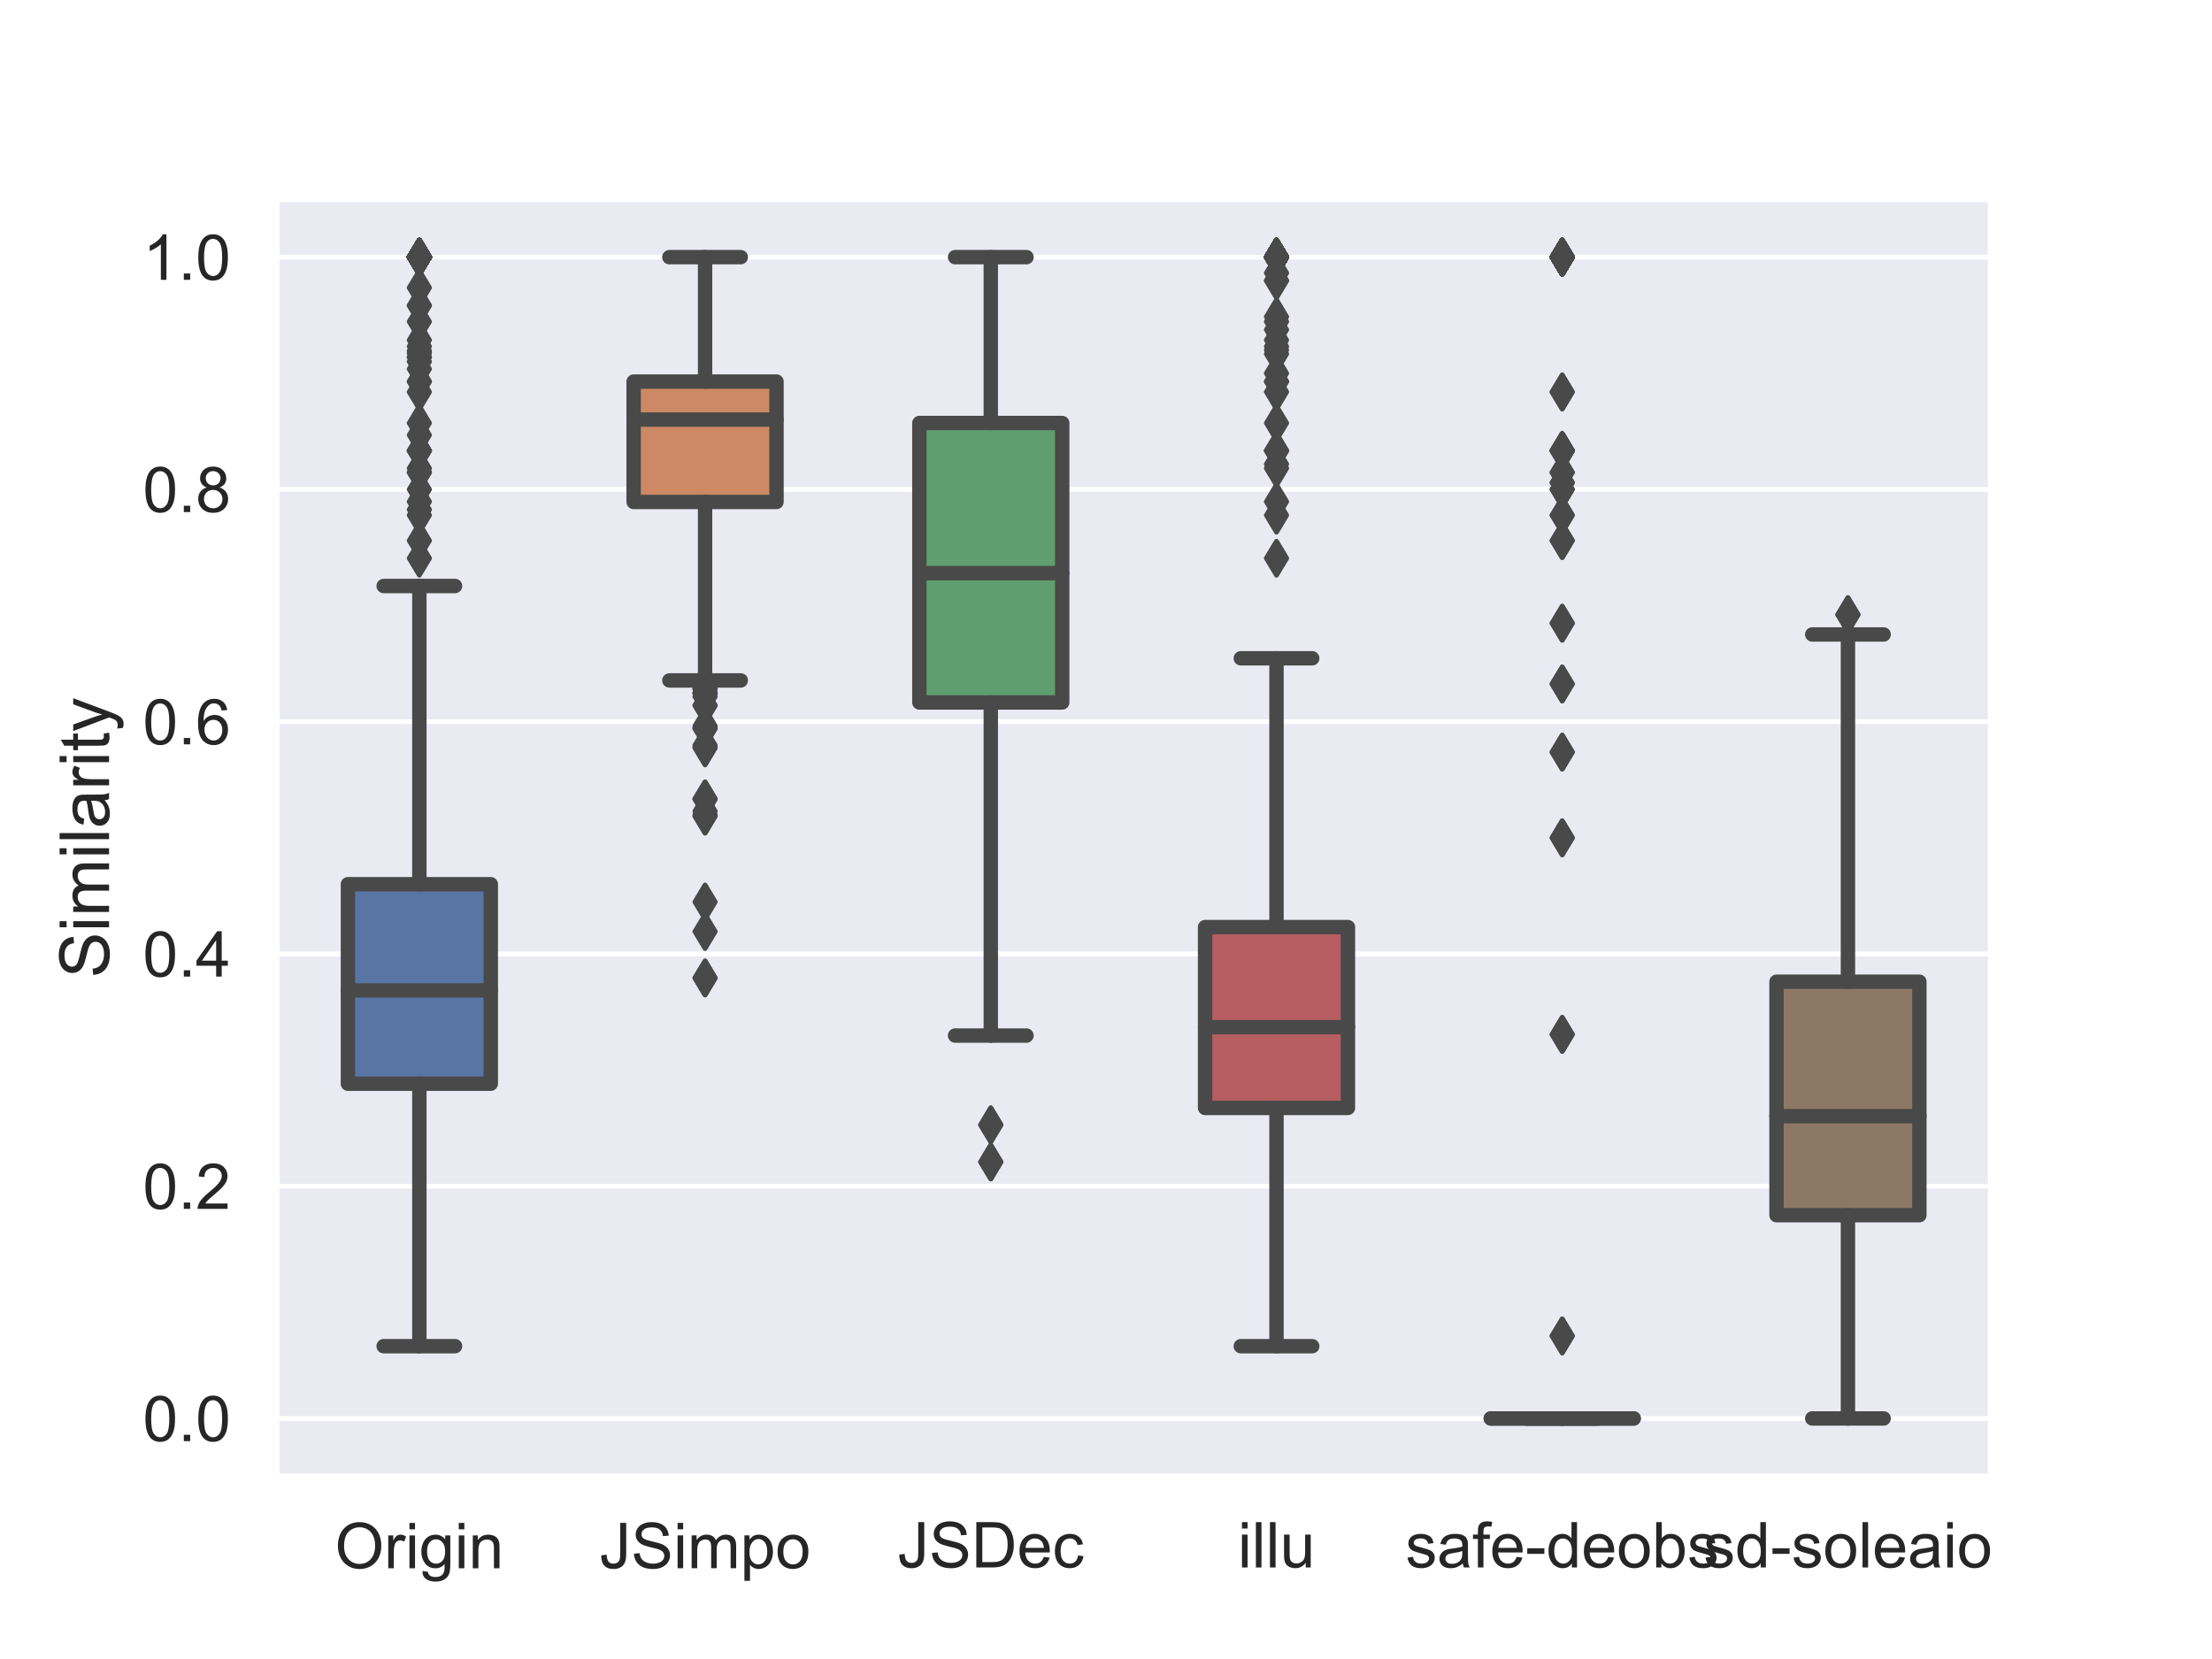 <?xml version="1.0" encoding="utf-8" standalone="no"?>
<!DOCTYPE svg PUBLIC "-//W3C//DTD SVG 1.1//EN"
  "http://www.w3.org/Graphics/SVG/1.1/DTD/svg11.dtd">
<!-- Created with matplotlib (https://matplotlib.org/) -->
<svg height="345.6pt" version="1.1" viewBox="0 0 460.8 345.6" width="460.8pt" xmlns="http://www.w3.org/2000/svg" xmlns:xlink="http://www.w3.org/1999/xlink">
 <defs>
  <style type="text/css">
*{stroke-linecap:butt;stroke-linejoin:round;}
  </style>
 </defs>
 <g id="figure_1">
  <g id="patch_1">
   <path d="M 0 345.6 
L 460.8 345.6 
L 460.8 0 
L 0 0 
z
" style="fill:#ffffff;"/>
  </g>
  <g id="axes_1">
   <g id="patch_2">
    <path d="M 57.6 307.584 
L 414.72 307.584 
L 414.72 41.472 
L 57.6 41.472 
z
" style="fill:#eaeaf2;"/>
   </g>
   <g id="matplotlib.axis_1">
    <g id="xtick_1">
     <g id="text_1">
      <!--   Origin   -->
      <defs>
       <path id="ArialMT-32"/>
       <path d="M 4.828 34.859 
Q 4.828 52.688 14.391 62.766 
Q 23.969 72.859 39.109 72.859 
Q 49.031 72.859 56.984 68.109 
Q 64.938 63.375 69.109 54.906 
Q 73.297 46.438 73.297 35.688 
Q 73.297 24.812 68.891 16.219 
Q 64.5 7.625 56.438 3.203 
Q 48.391 -1.219 39.062 -1.219 
Q 28.953 -1.219 20.984 3.656 
Q 13.031 8.547 8.922 16.984 
Q 4.828 25.438 4.828 34.859 
z
M 14.594 34.719 
Q 14.594 21.781 21.547 14.328 
Q 28.516 6.891 39.016 6.891 
Q 49.703 6.891 56.609 14.406 
Q 63.531 21.922 63.531 35.75 
Q 63.531 44.484 60.578 51 
Q 57.625 57.516 51.922 61.109 
Q 46.234 64.703 39.156 64.703 
Q 29.109 64.703 21.844 57.781 
Q 14.594 50.875 14.594 34.719 
z
" id="ArialMT-79"/>
       <path d="M 6.5 0 
L 6.5 51.859 
L 14.406 51.859 
L 14.406 44 
Q 17.438 49.516 20 51.266 
Q 22.562 53.031 25.641 53.031 
Q 30.078 53.031 34.672 50.203 
L 31.641 42.047 
Q 28.422 43.953 25.203 43.953 
Q 22.312 43.953 20.016 42.219 
Q 17.719 40.484 16.75 37.406 
Q 15.281 32.719 15.281 27.156 
L 15.281 0 
z
" id="ArialMT-114"/>
       <path d="M 6.641 61.469 
L 6.641 71.578 
L 15.438 71.578 
L 15.438 61.469 
z
M 6.641 0 
L 6.641 51.859 
L 15.438 51.859 
L 15.438 0 
z
" id="ArialMT-105"/>
       <path d="M 4.984 -4.297 
L 13.531 -5.562 
Q 14.062 -9.516 16.5 -11.328 
Q 19.781 -13.766 25.438 -13.766 
Q 31.547 -13.766 34.859 -11.328 
Q 38.188 -8.891 39.359 -4.5 
Q 40.047 -1.812 39.984 6.781 
Q 34.234 0 25.641 0 
Q 14.938 0 9.078 7.719 
Q 3.219 15.438 3.219 26.219 
Q 3.219 33.641 5.906 39.906 
Q 8.594 46.188 13.688 49.609 
Q 18.797 53.031 25.688 53.031 
Q 34.859 53.031 40.828 45.609 
L 40.828 51.859 
L 48.922 51.859 
L 48.922 7.031 
Q 48.922 -5.078 46.453 -10.125 
Q 44 -15.188 38.641 -18.109 
Q 33.297 -21.047 25.484 -21.047 
Q 16.219 -21.047 10.5 -16.875 
Q 4.781 -12.703 4.984 -4.297 
z
M 12.25 26.859 
Q 12.25 16.656 16.297 11.969 
Q 20.359 7.281 26.469 7.281 
Q 32.516 7.281 36.609 11.938 
Q 40.719 16.609 40.719 26.562 
Q 40.719 36.078 36.5 40.906 
Q 32.281 45.75 26.312 45.75 
Q 20.453 45.75 16.344 40.984 
Q 12.25 36.234 12.25 26.859 
z
" id="ArialMT-103"/>
       <path d="M 6.594 0 
L 6.594 51.859 
L 14.5 51.859 
L 14.5 44.484 
Q 20.219 53.031 31 53.031 
Q 35.688 53.031 39.625 51.344 
Q 43.562 49.656 45.516 46.922 
Q 47.469 44.188 48.25 40.438 
Q 48.734 37.984 48.734 31.891 
L 48.734 0 
L 39.938 0 
L 39.938 31.547 
Q 39.938 36.922 38.906 39.578 
Q 37.891 42.234 35.281 43.812 
Q 32.672 45.406 29.156 45.406 
Q 23.531 45.406 19.453 41.844 
Q 15.375 38.281 15.375 28.328 
L 15.375 0 
z
" id="ArialMT-110"/>
      </defs>
      <g style="fill:#262626;" transform="translate(62.421 326.701)scale(0.132 -0.132)">
       <use xlink:href="#ArialMT-32"/>
       <use x="27.783" xlink:href="#ArialMT-32"/>
       <use x="55.566" xlink:href="#ArialMT-79"/>
       <use x="133.35" xlink:href="#ArialMT-114"/>
       <use x="166.65" xlink:href="#ArialMT-105"/>
       <use x="188.867" xlink:href="#ArialMT-103"/>
       <use x="244.482" xlink:href="#ArialMT-105"/>
       <use x="266.699" xlink:href="#ArialMT-110"/>
       <use x="322.314" xlink:href="#ArialMT-32"/>
       <use x="350.098" xlink:href="#ArialMT-32"/>
      </g>
     </g>
    </g>
    <g id="xtick_2">
     <g id="text_2">
      <!--  JSimpo  -->
      <defs>
       <path d="M 2.875 20.312 
L 11.422 21.484 
Q 11.766 13.281 14.5 10.25 
Q 17.234 7.234 22.078 7.234 
Q 25.641 7.234 28.219 8.859 
Q 30.812 10.5 31.781 13.297 
Q 32.766 16.109 32.766 22.266 
L 32.766 71.578 
L 42.234 71.578 
L 42.234 22.797 
Q 42.234 13.812 40.062 8.875 
Q 37.891 3.953 33.172 1.359 
Q 28.469 -1.219 22.125 -1.219 
Q 12.703 -1.219 7.688 4.203 
Q 2.688 9.625 2.875 20.312 
z
" id="ArialMT-74"/>
       <path d="M 4.5 23 
L 13.422 23.781 
Q 14.062 18.406 16.375 14.969 
Q 18.703 11.531 23.578 9.406 
Q 28.469 7.281 34.578 7.281 
Q 39.984 7.281 44.141 8.891 
Q 48.297 10.5 50.312 13.297 
Q 52.344 16.109 52.344 19.438 
Q 52.344 22.797 50.391 25.312 
Q 48.438 27.828 43.953 29.547 
Q 41.062 30.672 31.203 33.031 
Q 21.344 35.406 17.391 37.5 
Q 12.25 40.188 9.734 44.156 
Q 7.234 48.141 7.234 53.078 
Q 7.234 58.5 10.297 63.203 
Q 13.375 67.922 19.281 70.359 
Q 25.203 72.797 32.422 72.797 
Q 40.375 72.797 46.453 70.234 
Q 52.547 67.672 55.812 62.688 
Q 59.078 57.719 59.328 51.422 
L 50.25 50.734 
Q 49.516 57.516 45.281 60.984 
Q 41.062 64.453 32.812 64.453 
Q 24.219 64.453 20.281 61.297 
Q 16.359 58.156 16.359 53.719 
Q 16.359 49.859 19.141 47.359 
Q 21.875 44.875 33.422 42.266 
Q 44.969 39.656 49.266 37.703 
Q 55.516 34.812 58.484 30.391 
Q 61.469 25.984 61.469 20.219 
Q 61.469 14.5 58.203 9.438 
Q 54.938 4.391 48.797 1.578 
Q 42.672 -1.219 35.016 -1.219 
Q 25.297 -1.219 18.719 1.609 
Q 12.156 4.438 8.422 10.125 
Q 4.688 15.828 4.5 23 
z
" id="ArialMT-83"/>
       <path d="M 6.594 0 
L 6.594 51.859 
L 14.453 51.859 
L 14.453 44.578 
Q 16.891 48.391 20.938 50.703 
Q 25 53.031 30.172 53.031 
Q 35.938 53.031 39.625 50.641 
Q 43.312 48.25 44.828 43.953 
Q 50.984 53.031 60.844 53.031 
Q 68.562 53.031 72.703 48.75 
Q 76.859 44.484 76.859 35.594 
L 76.859 0 
L 68.109 0 
L 68.109 32.672 
Q 68.109 37.938 67.25 40.25 
Q 66.406 42.578 64.156 43.984 
Q 61.922 45.406 58.891 45.406 
Q 53.422 45.406 49.797 41.766 
Q 46.188 38.141 46.188 30.125 
L 46.188 0 
L 37.406 0 
L 37.406 33.688 
Q 37.406 39.547 35.25 42.469 
Q 33.109 45.406 28.219 45.406 
Q 24.516 45.406 21.359 43.453 
Q 18.219 41.5 16.797 37.734 
Q 15.375 33.984 15.375 26.906 
L 15.375 0 
z
" id="ArialMT-109"/>
       <path d="M 6.594 -19.875 
L 6.594 51.859 
L 14.594 51.859 
L 14.594 45.125 
Q 17.438 49.078 21 51.047 
Q 24.562 53.031 29.641 53.031 
Q 36.281 53.031 41.359 49.609 
Q 46.438 46.188 49.016 39.953 
Q 51.609 33.734 51.609 26.312 
Q 51.609 18.359 48.75 11.984 
Q 45.906 5.609 40.453 2.219 
Q 35.016 -1.172 29 -1.172 
Q 24.609 -1.172 21.109 0.688 
Q 17.625 2.547 15.375 5.375 
L 15.375 -19.875 
z
M 14.547 25.641 
Q 14.547 15.625 18.594 10.844 
Q 22.656 6.062 28.422 6.062 
Q 34.281 6.062 38.453 11.016 
Q 42.625 15.969 42.625 26.375 
Q 42.625 36.281 38.547 41.203 
Q 34.469 46.141 28.812 46.141 
Q 23.188 46.141 18.859 40.891 
Q 14.547 35.641 14.547 25.641 
z
" id="ArialMT-112"/>
       <path d="M 3.328 25.922 
Q 3.328 40.328 11.328 47.266 
Q 18.016 53.031 27.641 53.031 
Q 38.328 53.031 45.109 46.016 
Q 51.906 39.016 51.906 26.656 
Q 51.906 16.656 48.906 10.906 
Q 45.906 5.172 40.156 2 
Q 34.422 -1.172 27.641 -1.172 
Q 16.75 -1.172 10.031 5.812 
Q 3.328 12.797 3.328 25.922 
z
M 12.359 25.922 
Q 12.359 15.969 16.703 11.016 
Q 21.047 6.062 27.641 6.062 
Q 34.188 6.062 38.531 11.031 
Q 42.875 16.016 42.875 26.219 
Q 42.875 35.844 38.5 40.797 
Q 34.125 45.75 27.641 45.75 
Q 21.047 45.75 16.703 40.812 
Q 12.359 35.891 12.359 25.922 
z
" id="ArialMT-111"/>
      </defs>
      <g style="fill:#262626;" transform="translate(121.206 326.693)scale(0.132 -0.132)">
       <use xlink:href="#ArialMT-32"/>
       <use x="27.783" xlink:href="#ArialMT-74"/>
       <use x="77.783" xlink:href="#ArialMT-83"/>
       <use x="144.482" xlink:href="#ArialMT-105"/>
       <use x="166.699" xlink:href="#ArialMT-109"/>
       <use x="250" xlink:href="#ArialMT-112"/>
       <use x="305.615" xlink:href="#ArialMT-111"/>
       <use x="361.23" xlink:href="#ArialMT-32"/>
      </g>
     </g>
    </g>
    <g id="xtick_3">
     <g id="text_3">
      <!-- JSDec -->
      <defs>
       <path d="M 7.719 0 
L 7.719 71.578 
L 32.375 71.578 
Q 40.719 71.578 45.125 70.562 
Q 51.266 69.141 55.609 65.438 
Q 61.281 60.641 64.078 53.188 
Q 66.891 45.75 66.891 36.188 
Q 66.891 28.031 64.984 21.734 
Q 63.094 15.438 60.109 11.297 
Q 57.125 7.172 53.578 4.797 
Q 50.047 2.438 45.047 1.219 
Q 40.047 0 33.547 0 
z
M 17.188 8.453 
L 32.469 8.453 
Q 39.547 8.453 43.578 9.766 
Q 47.609 11.078 50 13.484 
Q 53.375 16.844 55.25 22.531 
Q 57.125 28.219 57.125 36.328 
Q 57.125 47.562 53.438 53.594 
Q 49.75 59.625 44.484 61.672 
Q 40.672 63.141 32.234 63.141 
L 17.188 63.141 
z
" id="ArialMT-68"/>
       <path d="M 42.094 16.703 
L 51.172 15.578 
Q 49.031 7.625 43.219 3.219 
Q 37.406 -1.172 28.375 -1.172 
Q 17 -1.172 10.328 5.828 
Q 3.656 12.844 3.656 25.484 
Q 3.656 38.578 10.391 45.797 
Q 17.141 53.031 27.875 53.031 
Q 38.281 53.031 44.875 45.953 
Q 51.469 38.875 51.469 26.031 
Q 51.469 25.25 51.422 23.688 
L 12.75 23.688 
Q 13.234 15.141 17.578 10.594 
Q 21.922 6.062 28.422 6.062 
Q 33.25 6.062 36.672 8.594 
Q 40.094 11.141 42.094 16.703 
z
M 13.234 30.906 
L 42.188 30.906 
Q 41.609 37.453 38.875 40.719 
Q 34.672 45.797 27.984 45.797 
Q 21.922 45.797 17.797 41.75 
Q 13.672 37.703 13.234 30.906 
z
" id="ArialMT-101"/>
       <path d="M 40.438 19 
L 49.078 17.875 
Q 47.656 8.938 41.812 3.875 
Q 35.984 -1.172 27.484 -1.172 
Q 16.844 -1.172 10.375 5.781 
Q 3.906 12.75 3.906 25.734 
Q 3.906 34.125 6.688 40.422 
Q 9.469 46.734 15.156 49.875 
Q 20.844 53.031 27.547 53.031 
Q 35.984 53.031 41.359 48.75 
Q 46.734 44.484 48.25 36.625 
L 39.703 35.297 
Q 38.484 40.531 35.375 43.156 
Q 32.281 45.797 27.875 45.797 
Q 21.234 45.797 17.078 41.031 
Q 12.938 36.281 12.938 25.984 
Q 12.938 15.531 16.938 10.797 
Q 20.953 6.062 27.391 6.062 
Q 32.562 6.062 36.031 9.234 
Q 39.5 12.406 40.438 19 
z
" id="ArialMT-99"/>
      </defs>
      <g style="fill:#262626;" transform="translate(186.961 326.532)scale(0.132 -0.132)">
       <use xlink:href="#ArialMT-74"/>
       <use x="50" xlink:href="#ArialMT-83"/>
       <use x="116.699" xlink:href="#ArialMT-68"/>
       <use x="188.916" xlink:href="#ArialMT-101"/>
       <use x="244.531" xlink:href="#ArialMT-99"/>
      </g>
     </g>
    </g>
    <g id="xtick_4">
     <g id="text_4">
      <!-- illu -->
      <defs>
       <path d="M 6.391 0 
L 6.391 71.578 
L 15.188 71.578 
L 15.188 0 
z
" id="ArialMT-108"/>
       <path d="M 40.578 0 
L 40.578 7.625 
Q 34.516 -1.172 24.125 -1.172 
Q 19.531 -1.172 15.547 0.578 
Q 11.578 2.344 9.641 5 
Q 7.719 7.672 6.938 11.531 
Q 6.391 14.109 6.391 19.734 
L 6.391 51.859 
L 15.188 51.859 
L 15.188 23.094 
Q 15.188 16.219 15.719 13.812 
Q 16.547 10.359 19.234 8.375 
Q 21.922 6.391 25.875 6.391 
Q 29.828 6.391 33.297 8.422 
Q 36.766 10.453 38.203 13.938 
Q 39.656 17.438 39.656 24.078 
L 39.656 51.859 
L 48.438 51.859 
L 48.438 0 
z
" id="ArialMT-117"/>
      </defs>
      <g style="fill:#262626;" transform="translate(257.85 326.532)scale(0.132 -0.132)">
       <use xlink:href="#ArialMT-105"/>
       <use x="22.217" xlink:href="#ArialMT-108"/>
       <use x="44.434" xlink:href="#ArialMT-108"/>
       <use x="66.65" xlink:href="#ArialMT-117"/>
      </g>
     </g>
    </g>
    <g id="xtick_5">
     <g id="text_5">
      <!-- safe-deobs -->
      <defs>
       <path d="M 3.078 15.484 
L 11.766 16.844 
Q 12.5 11.625 15.844 8.844 
Q 19.188 6.062 25.203 6.062 
Q 31.25 6.062 34.172 8.516 
Q 37.109 10.984 37.109 14.312 
Q 37.109 17.281 34.516 19 
Q 32.719 20.172 25.531 21.969 
Q 15.875 24.422 12.141 26.203 
Q 8.406 27.984 6.469 31.125 
Q 4.547 34.281 4.547 38.094 
Q 4.547 41.547 6.125 44.5 
Q 7.719 47.469 10.453 49.422 
Q 12.5 50.922 16.031 51.969 
Q 19.578 53.031 23.641 53.031 
Q 29.734 53.031 34.344 51.266 
Q 38.969 49.516 41.156 46.5 
Q 43.359 43.5 44.188 38.484 
L 35.594 37.312 
Q 35.016 41.312 32.203 43.547 
Q 29.391 45.797 24.266 45.797 
Q 18.219 45.797 15.625 43.797 
Q 13.031 41.797 13.031 39.109 
Q 13.031 37.406 14.109 36.031 
Q 15.188 34.625 17.484 33.688 
Q 18.797 33.203 25.25 31.453 
Q 34.578 28.953 38.25 27.359 
Q 41.938 25.781 44.031 22.75 
Q 46.141 19.734 46.141 15.234 
Q 46.141 10.844 43.578 6.953 
Q 41.016 3.078 36.172 0.953 
Q 31.344 -1.172 25.25 -1.172 
Q 15.141 -1.172 9.844 3.031 
Q 4.547 7.234 3.078 15.484 
z
" id="ArialMT-115"/>
       <path d="M 40.438 6.391 
Q 35.547 2.25 31.031 0.531 
Q 26.516 -1.172 21.344 -1.172 
Q 12.797 -1.172 8.203 3 
Q 3.609 7.172 3.609 13.672 
Q 3.609 17.484 5.344 20.625 
Q 7.078 23.781 9.891 25.688 
Q 12.703 27.594 16.219 28.562 
Q 18.797 29.25 24.031 29.891 
Q 34.672 31.156 39.703 32.906 
Q 39.75 34.719 39.75 35.203 
Q 39.75 40.578 37.25 42.781 
Q 33.891 45.75 27.25 45.75 
Q 21.047 45.75 18.094 43.578 
Q 15.141 41.406 13.719 35.891 
L 5.125 37.062 
Q 6.297 42.578 8.984 45.969 
Q 11.672 49.359 16.75 51.188 
Q 21.828 53.031 28.516 53.031 
Q 35.156 53.031 39.297 51.469 
Q 43.453 49.906 45.406 47.531 
Q 47.359 45.172 48.141 41.547 
Q 48.578 39.312 48.578 33.453 
L 48.578 21.734 
Q 48.578 9.469 49.141 6.219 
Q 49.703 2.984 51.375 0 
L 42.188 0 
Q 40.828 2.734 40.438 6.391 
z
M 39.703 26.031 
Q 34.906 24.078 25.344 22.703 
Q 19.922 21.922 17.672 20.938 
Q 15.438 19.969 14.203 18.094 
Q 12.984 16.219 12.984 13.922 
Q 12.984 10.406 15.641 8.062 
Q 18.312 5.719 23.438 5.719 
Q 28.516 5.719 32.469 7.938 
Q 36.422 10.156 38.281 14.016 
Q 39.703 17 39.703 22.797 
z
" id="ArialMT-97"/>
       <path d="M 8.688 0 
L 8.688 45.016 
L 0.922 45.016 
L 0.922 51.859 
L 8.688 51.859 
L 8.688 57.375 
Q 8.688 62.594 9.625 65.141 
Q 10.891 68.562 14.078 70.672 
Q 17.281 72.797 23.047 72.797 
Q 26.766 72.797 31.25 71.922 
L 29.938 64.266 
Q 27.203 64.75 24.75 64.75 
Q 20.75 64.75 19.094 63.031 
Q 17.438 61.328 17.438 56.641 
L 17.438 51.859 
L 27.547 51.859 
L 27.547 45.016 
L 17.438 45.016 
L 17.438 0 
z
" id="ArialMT-102"/>
       <path d="M 3.172 21.484 
L 3.172 30.328 
L 30.172 30.328 
L 30.172 21.484 
z
" id="ArialMT-45"/>
       <path d="M 40.234 0 
L 40.234 6.547 
Q 35.297 -1.172 25.734 -1.172 
Q 19.531 -1.172 14.328 2.25 
Q 9.125 5.672 6.266 11.797 
Q 3.422 17.922 3.422 25.875 
Q 3.422 33.641 6 39.969 
Q 8.594 46.297 13.766 49.656 
Q 18.953 53.031 25.344 53.031 
Q 30.031 53.031 33.688 51.047 
Q 37.359 49.078 39.656 45.906 
L 39.656 71.578 
L 48.391 71.578 
L 48.391 0 
z
M 12.453 25.875 
Q 12.453 15.922 16.641 10.984 
Q 20.844 6.062 26.562 6.062 
Q 32.328 6.062 36.344 10.766 
Q 40.375 15.484 40.375 25.141 
Q 40.375 35.797 36.266 40.766 
Q 32.172 45.75 26.172 45.75 
Q 20.312 45.75 16.375 40.969 
Q 12.453 36.188 12.453 25.875 
z
" id="ArialMT-100"/>
       <path d="M 14.703 0 
L 6.547 0 
L 6.547 71.578 
L 15.328 71.578 
L 15.328 46.047 
Q 20.906 53.031 29.547 53.031 
Q 34.328 53.031 38.594 51.094 
Q 42.875 49.172 45.625 45.672 
Q 48.391 42.188 49.953 37.25 
Q 51.516 32.328 51.516 26.703 
Q 51.516 13.375 44.922 6.094 
Q 38.328 -1.172 29.109 -1.172 
Q 19.922 -1.172 14.703 6.5 
z
M 14.594 26.312 
Q 14.594 17 17.141 12.844 
Q 21.297 6.062 28.375 6.062 
Q 34.125 6.062 38.328 11.062 
Q 42.531 16.062 42.531 25.984 
Q 42.531 36.141 38.5 40.969 
Q 34.469 45.797 28.766 45.797 
Q 23 45.797 18.797 40.797 
Q 14.594 35.797 14.594 26.312 
z
" id="ArialMT-98"/>
      </defs>
      <g style="fill:#262626;" transform="translate(292.788 326.532)scale(0.132 -0.132)">
       <use xlink:href="#ArialMT-115"/>
       <use x="50" xlink:href="#ArialMT-97"/>
       <use x="105.615" xlink:href="#ArialMT-102"/>
       <use x="133.398" xlink:href="#ArialMT-101"/>
       <use x="189.014" xlink:href="#ArialMT-45"/>
       <use x="222.314" xlink:href="#ArialMT-100"/>
       <use x="277.93" xlink:href="#ArialMT-101"/>
       <use x="333.545" xlink:href="#ArialMT-111"/>
       <use x="389.16" xlink:href="#ArialMT-98"/>
       <use x="444.775" xlink:href="#ArialMT-115"/>
      </g>
     </g>
    </g>
    <g id="xtick_6">
     <g id="text_6">
      <!-- sd-soleaio -->
      <g style="fill:#262626;" transform="translate(354.878 326.532)scale(0.132 -0.132)">
       <use xlink:href="#ArialMT-115"/>
       <use x="50" xlink:href="#ArialMT-100"/>
       <use x="105.615" xlink:href="#ArialMT-45"/>
       <use x="138.916" xlink:href="#ArialMT-115"/>
       <use x="188.916" xlink:href="#ArialMT-111"/>
       <use x="244.531" xlink:href="#ArialMT-108"/>
       <use x="266.748" xlink:href="#ArialMT-101"/>
       <use x="322.363" xlink:href="#ArialMT-97"/>
       <use x="377.979" xlink:href="#ArialMT-105"/>
       <use x="400.195" xlink:href="#ArialMT-111"/>
      </g>
     </g>
    </g>
    <g id="text_7">
     <!--   -->
     <g style="fill:#262626;" transform="translate(234.16 343.787)scale(0.144 -0.144)">
      <use xlink:href="#ArialMT-32"/>
     </g>
    </g>
   </g>
   <g id="matplotlib.axis_2">
    <g id="ytick_1">
     <g id="line2d_1">
      <path clip-path="url(#p9369bb88f1)" d="M 57.6 295.488 
L 414.72 295.488 
" style="fill:none;stroke:#ffffff;stroke-linecap:round;"/>
     </g>
     <g id="text_8">
      <!-- 0.0 -->
      <defs>
       <path d="M 4.156 35.297 
Q 4.156 48 6.766 55.734 
Q 9.375 63.484 14.516 67.672 
Q 19.672 71.875 27.484 71.875 
Q 33.25 71.875 37.594 69.547 
Q 41.938 67.234 44.766 62.859 
Q 47.609 58.5 49.219 52.219 
Q 50.828 45.953 50.828 35.297 
Q 50.828 22.703 48.234 14.969 
Q 45.656 7.234 40.5 3 
Q 35.359 -1.219 27.484 -1.219 
Q 17.141 -1.219 11.234 6.203 
Q 4.156 15.141 4.156 35.297 
z
M 13.188 35.297 
Q 13.188 17.672 17.312 11.828 
Q 21.438 6 27.484 6 
Q 33.547 6 37.672 11.859 
Q 41.797 17.719 41.797 35.297 
Q 41.797 52.984 37.672 58.781 
Q 33.547 64.594 27.391 64.594 
Q 21.344 64.594 17.719 59.469 
Q 13.188 52.938 13.188 35.297 
z
" id="ArialMT-48"/>
       <path d="M 9.078 0 
L 9.078 10.016 
L 19.094 10.016 
L 19.094 0 
z
" id="ArialMT-46"/>
      </defs>
      <g style="fill:#262626;" transform="translate(29.752 300.212)scale(0.132 -0.132)">
       <use xlink:href="#ArialMT-48"/>
       <use x="55.615" xlink:href="#ArialMT-46"/>
       <use x="83.398" xlink:href="#ArialMT-48"/>
      </g>
     </g>
    </g>
    <g id="ytick_2">
     <g id="line2d_2">
      <path clip-path="url(#p9369bb88f1)" d="M 57.6 247.104 
L 414.72 247.104 
" style="fill:none;stroke:#ffffff;stroke-linecap:round;"/>
     </g>
     <g id="text_9">
      <!-- 0.2 -->
      <defs>
       <path d="M 50.344 8.453 
L 50.344 0 
L 3.031 0 
Q 2.938 3.172 4.047 6.109 
Q 5.859 10.938 9.828 15.625 
Q 13.812 20.312 21.344 26.469 
Q 33.016 36.031 37.109 41.625 
Q 41.219 47.219 41.219 52.203 
Q 41.219 57.422 37.469 61 
Q 33.734 64.594 27.734 64.594 
Q 21.391 64.594 17.578 60.781 
Q 13.766 56.984 13.719 50.25 
L 4.688 51.172 
Q 5.609 61.281 11.656 66.578 
Q 17.719 71.875 27.938 71.875 
Q 38.234 71.875 44.234 66.156 
Q 50.25 60.453 50.25 52 
Q 50.25 47.703 48.484 43.547 
Q 46.734 39.406 42.656 34.812 
Q 38.578 30.219 29.109 22.219 
Q 21.188 15.578 18.938 13.203 
Q 16.703 10.844 15.234 8.453 
z
" id="ArialMT-50"/>
      </defs>
      <g style="fill:#262626;" transform="translate(29.752 251.828)scale(0.132 -0.132)">
       <use xlink:href="#ArialMT-48"/>
       <use x="55.615" xlink:href="#ArialMT-46"/>
       <use x="83.398" xlink:href="#ArialMT-50"/>
      </g>
     </g>
    </g>
    <g id="ytick_3">
     <g id="line2d_3">
      <path clip-path="url(#p9369bb88f1)" d="M 57.6 198.72 
L 414.72 198.72 
" style="fill:none;stroke:#ffffff;stroke-linecap:round;"/>
     </g>
     <g id="text_10">
      <!-- 0.4 -->
      <defs>
       <path d="M 32.328 0 
L 32.328 17.141 
L 1.266 17.141 
L 1.266 25.203 
L 33.938 71.578 
L 41.109 71.578 
L 41.109 25.203 
L 50.781 25.203 
L 50.781 17.141 
L 41.109 17.141 
L 41.109 0 
z
M 32.328 25.203 
L 32.328 57.469 
L 9.906 25.203 
z
" id="ArialMT-52"/>
      </defs>
      <g style="fill:#262626;" transform="translate(29.752 203.444)scale(0.132 -0.132)">
       <use xlink:href="#ArialMT-48"/>
       <use x="55.615" xlink:href="#ArialMT-46"/>
       <use x="83.398" xlink:href="#ArialMT-52"/>
      </g>
     </g>
    </g>
    <g id="ytick_4">
     <g id="line2d_4">
      <path clip-path="url(#p9369bb88f1)" d="M 57.6 150.336 
L 414.72 150.336 
" style="fill:none;stroke:#ffffff;stroke-linecap:round;"/>
     </g>
     <g id="text_11">
      <!-- 0.6 -->
      <defs>
       <path d="M 49.75 54.047 
L 41.016 53.375 
Q 39.844 58.547 37.703 60.891 
Q 34.125 64.656 28.906 64.656 
Q 24.703 64.656 21.531 62.312 
Q 17.391 59.281 14.984 53.469 
Q 12.594 47.656 12.5 36.922 
Q 15.672 41.75 20.266 44.094 
Q 24.859 46.438 29.891 46.438 
Q 38.672 46.438 44.844 39.969 
Q 51.031 33.5 51.031 23.25 
Q 51.031 16.5 48.125 10.719 
Q 45.219 4.938 40.141 1.859 
Q 35.062 -1.219 28.609 -1.219 
Q 17.625 -1.219 10.688 6.859 
Q 3.766 14.938 3.766 33.5 
Q 3.766 54.25 11.422 63.672 
Q 18.109 71.875 29.438 71.875 
Q 37.891 71.875 43.281 67.141 
Q 48.688 62.406 49.75 54.047 
z
M 13.875 23.188 
Q 13.875 18.656 15.797 14.5 
Q 17.719 10.359 21.188 8.172 
Q 24.656 6 28.469 6 
Q 34.031 6 38.031 10.484 
Q 42.047 14.984 42.047 22.703 
Q 42.047 30.125 38.078 34.391 
Q 34.125 38.672 28.125 38.672 
Q 22.172 38.672 18.016 34.391 
Q 13.875 30.125 13.875 23.188 
z
" id="ArialMT-54"/>
      </defs>
      <g style="fill:#262626;" transform="translate(29.752 155.06)scale(0.132 -0.132)">
       <use xlink:href="#ArialMT-48"/>
       <use x="55.615" xlink:href="#ArialMT-46"/>
       <use x="83.398" xlink:href="#ArialMT-54"/>
      </g>
     </g>
    </g>
    <g id="ytick_5">
     <g id="line2d_5">
      <path clip-path="url(#p9369bb88f1)" d="M 57.6 101.952 
L 414.72 101.952 
" style="fill:none;stroke:#ffffff;stroke-linecap:round;"/>
     </g>
     <g id="text_12">
      <!-- 0.8 -->
      <defs>
       <path d="M 17.672 38.812 
Q 12.203 40.828 9.562 44.531 
Q 6.938 48.25 6.938 53.422 
Q 6.938 61.234 12.547 66.547 
Q 18.172 71.875 27.484 71.875 
Q 36.859 71.875 42.578 66.422 
Q 48.297 60.984 48.297 53.172 
Q 48.297 48.188 45.672 44.5 
Q 43.062 40.828 37.75 38.812 
Q 44.344 36.672 47.781 31.875 
Q 51.219 27.094 51.219 20.453 
Q 51.219 11.281 44.719 5.031 
Q 38.234 -1.219 27.641 -1.219 
Q 17.047 -1.219 10.547 5.047 
Q 4.047 11.328 4.047 20.703 
Q 4.047 27.688 7.594 32.391 
Q 11.141 37.109 17.672 38.812 
z
M 15.922 53.719 
Q 15.922 48.641 19.188 45.406 
Q 22.469 42.188 27.688 42.188 
Q 32.766 42.188 36.016 45.375 
Q 39.266 48.578 39.266 53.219 
Q 39.266 58.062 35.906 61.359 
Q 32.562 64.656 27.594 64.656 
Q 22.562 64.656 19.234 61.422 
Q 15.922 58.203 15.922 53.719 
z
M 13.094 20.656 
Q 13.094 16.891 14.875 13.375 
Q 16.656 9.859 20.172 7.922 
Q 23.688 6 27.734 6 
Q 34.031 6 38.125 10.047 
Q 42.234 14.109 42.234 20.359 
Q 42.234 26.703 38.016 30.859 
Q 33.797 35.016 27.438 35.016 
Q 21.234 35.016 17.156 30.906 
Q 13.094 26.812 13.094 20.656 
z
" id="ArialMT-56"/>
      </defs>
      <g style="fill:#262626;" transform="translate(29.752 106.676)scale(0.132 -0.132)">
       <use xlink:href="#ArialMT-48"/>
       <use x="55.615" xlink:href="#ArialMT-46"/>
       <use x="83.398" xlink:href="#ArialMT-56"/>
      </g>
     </g>
    </g>
    <g id="ytick_6">
     <g id="line2d_6">
      <path clip-path="url(#p9369bb88f1)" d="M 57.6 53.568 
L 414.72 53.568 
" style="fill:none;stroke:#ffffff;stroke-linecap:round;"/>
     </g>
     <g id="text_13">
      <!-- 1.0 -->
      <defs>
       <path d="M 37.25 0 
L 28.469 0 
L 28.469 56 
Q 25.297 52.984 20.141 49.953 
Q 14.984 46.922 10.891 45.406 
L 10.891 53.906 
Q 18.266 57.375 23.781 62.297 
Q 29.297 67.234 31.594 71.875 
L 37.25 71.875 
z
" id="ArialMT-49"/>
      </defs>
      <g style="fill:#262626;" transform="translate(29.752 58.292)scale(0.132 -0.132)">
       <use xlink:href="#ArialMT-49"/>
       <use x="55.615" xlink:href="#ArialMT-46"/>
       <use x="83.398" xlink:href="#ArialMT-48"/>
      </g>
     </g>
    </g>
    <g id="text_14">
     <!-- Similarity -->
     <defs>
      <path d="M 25.781 7.859 
L 27.047 0.094 
Q 23.344 -0.688 20.406 -0.688 
Q 15.625 -0.688 12.984 0.828 
Q 10.359 2.344 9.281 4.812 
Q 8.203 7.281 8.203 15.188 
L 8.203 45.016 
L 1.766 45.016 
L 1.766 51.859 
L 8.203 51.859 
L 8.203 64.703 
L 16.938 69.969 
L 16.938 51.859 
L 25.781 51.859 
L 25.781 45.016 
L 16.938 45.016 
L 16.938 14.703 
Q 16.938 10.938 17.406 9.859 
Q 17.875 8.797 18.922 8.156 
Q 19.969 7.516 21.922 7.516 
Q 23.391 7.516 25.781 7.859 
z
" id="ArialMT-116"/>
      <path d="M 6.203 -19.969 
L 5.219 -11.719 
Q 8.109 -12.5 10.25 -12.5 
Q 13.188 -12.5 14.938 -11.516 
Q 16.703 -10.547 17.828 -8.797 
Q 18.656 -7.469 20.516 -2.25 
Q 20.75 -1.516 21.297 -0.094 
L 1.609 51.859 
L 11.078 51.859 
L 21.875 21.828 
Q 23.969 16.109 25.641 9.812 
Q 27.156 15.875 29.25 21.625 
L 40.328 51.859 
L 49.125 51.859 
L 29.391 -0.875 
Q 26.219 -9.422 24.469 -12.641 
Q 22.125 -17 19.094 -19.016 
Q 16.062 -21.047 11.859 -21.047 
Q 9.328 -21.047 6.203 -19.969 
z
" id="ArialMT-121"/>
     </defs>
     <g style="fill:#262626;" transform="translate(22.721 203.728)rotate(-90)scale(0.144 -0.144)">
      <use xlink:href="#ArialMT-83"/>
      <use x="66.699" xlink:href="#ArialMT-105"/>
      <use x="88.916" xlink:href="#ArialMT-109"/>
      <use x="172.217" xlink:href="#ArialMT-105"/>
      <use x="194.434" xlink:href="#ArialMT-108"/>
      <use x="216.65" xlink:href="#ArialMT-97"/>
      <use x="272.266" xlink:href="#ArialMT-114"/>
      <use x="305.566" xlink:href="#ArialMT-105"/>
      <use x="327.783" xlink:href="#ArialMT-116"/>
      <use x="355.566" xlink:href="#ArialMT-121"/>
     </g>
    </g>
   </g>
   <g id="patch_3">
    <path clip-path="url(#p9369bb88f1)" d="M 72.48 225.757 
L 102.24 225.757 
L 102.24 184.198 
L 72.48 184.198 
L 72.48 225.757 
z
" style="fill:#5875a4;stroke:#494949;stroke-linejoin:miter;stroke-width:3;"/>
   </g>
   <g id="patch_4">
    <path clip-path="url(#p9369bb88f1)" d="M 132 104.572 
L 161.76 104.572 
L 161.76 79.488 
L 132 79.488 
L 132 104.572 
z
" style="fill:#cc8963;stroke:#494949;stroke-linejoin:miter;stroke-width:3;"/>
   </g>
   <g id="patch_5">
    <path clip-path="url(#p9369bb88f1)" d="M 191.52 146.332 
L 221.28 146.332 
L 221.28 88.12 
L 191.52 88.12 
L 191.52 146.332 
z
" style="fill:#5f9e6e;stroke:#494949;stroke-linejoin:miter;stroke-width:3;"/>
   </g>
   <g id="patch_6">
    <path clip-path="url(#p9369bb88f1)" d="M 251.04 230.8 
L 280.8 230.8 
L 280.8 193.133 
L 251.04 193.133 
L 251.04 230.8 
z
" style="fill:#b55d60;stroke:#494949;stroke-linejoin:miter;stroke-width:3;"/>
   </g>
   <g id="patch_7">
    <path clip-path="url(#p9369bb88f1)" d="M 310.56 295.488 
L 340.32 295.488 
L 340.32 295.488 
L 310.56 295.488 
L 310.56 295.488 
z
" style="fill:#857aab;stroke:#494949;stroke-linejoin:miter;stroke-width:3;"/>
   </g>
   <g id="patch_8">
    <path clip-path="url(#p9369bb88f1)" d="M 370.08 253.149 
L 399.84 253.149 
L 399.84 204.513 
L 370.08 204.513 
L 370.08 253.149 
z
" style="fill:#8d7866;stroke:#494949;stroke-linejoin:miter;stroke-width:3;"/>
   </g>
   <g id="line2d_7">
    <path clip-path="url(#p9369bb88f1)" d="M 87.36 225.757 
L 87.36 280.433 
" style="fill:none;stroke:#494949;stroke-linecap:round;stroke-width:3;"/>
   </g>
   <g id="line2d_8">
    <path clip-path="url(#p9369bb88f1)" d="M 87.36 184.198 
L 87.36 122.075 
" style="fill:none;stroke:#494949;stroke-linecap:round;stroke-width:3;"/>
   </g>
   <g id="line2d_9">
    <path clip-path="url(#p9369bb88f1)" d="M 79.92 280.433 
L 94.8 280.433 
" style="fill:none;stroke:#494949;stroke-linecap:round;stroke-width:3;"/>
   </g>
   <g id="line2d_10">
    <path clip-path="url(#p9369bb88f1)" d="M 79.92 122.075 
L 94.8 122.075 
" style="fill:none;stroke:#494949;stroke-linecap:round;stroke-width:3;"/>
   </g>
   <g id="line2d_11">
    <defs>
     <path d="M -0 3.536 
L 2.121 0 
L -0 -3.536 
L -2.121 -0 
z
" id="m4ebb9828fe" style="stroke:#494949;stroke-linejoin:miter;"/>
    </defs>
    <g clip-path="url(#p9369bb88f1)">
     <use style="fill:#494949;stroke:#494949;stroke-linejoin:miter;" x="87.36" xlink:href="#m4ebb9828fe" y="93.888"/>
     <use style="fill:#494949;stroke:#494949;stroke-linejoin:miter;" x="87.36" xlink:href="#m4ebb9828fe" y="53.568"/>
     <use style="fill:#494949;stroke:#494949;stroke-linejoin:miter;" x="87.36" xlink:href="#m4ebb9828fe" y="73.535"/>
     <use style="fill:#494949;stroke:#494949;stroke-linejoin:miter;" x="87.36" xlink:href="#m4ebb9828fe" y="53.568"/>
     <use style="fill:#494949;stroke:#494949;stroke-linejoin:miter;" x="87.36" xlink:href="#m4ebb9828fe" y="53.568"/>
     <use style="fill:#494949;stroke:#494949;stroke-linejoin:miter;" x="87.36" xlink:href="#m4ebb9828fe" y="53.568"/>
     <use style="fill:#494949;stroke:#494949;stroke-linejoin:miter;" x="87.36" xlink:href="#m4ebb9828fe" y="53.568"/>
     <use style="fill:#494949;stroke:#494949;stroke-linejoin:miter;" x="87.36" xlink:href="#m4ebb9828fe" y="53.568"/>
     <use style="fill:#494949;stroke:#494949;stroke-linejoin:miter;" x="87.36" xlink:href="#m4ebb9828fe" y="53.568"/>
     <use style="fill:#494949;stroke:#494949;stroke-linejoin:miter;" x="87.36" xlink:href="#m4ebb9828fe" y="63.648"/>
     <use style="fill:#494949;stroke:#494949;stroke-linejoin:miter;" x="87.36" xlink:href="#m4ebb9828fe" y="98.409"/>
     <use style="fill:#494949;stroke:#494949;stroke-linejoin:miter;" x="87.36" xlink:href="#m4ebb9828fe" y="53.568"/>
     <use style="fill:#494949;stroke:#494949;stroke-linejoin:miter;" x="87.36" xlink:href="#m4ebb9828fe" y="53.568"/>
     <use style="fill:#494949;stroke:#494949;stroke-linejoin:miter;" x="87.36" xlink:href="#m4ebb9828fe" y="53.568"/>
     <use style="fill:#494949;stroke:#494949;stroke-linejoin:miter;" x="87.36" xlink:href="#m4ebb9828fe" y="79.488"/>
     <use style="fill:#494949;stroke:#494949;stroke-linejoin:miter;" x="87.36" xlink:href="#m4ebb9828fe" y="104.499"/>
     <use style="fill:#494949;stroke:#494949;stroke-linejoin:miter;" x="87.36" xlink:href="#m4ebb9828fe" y="53.568"/>
     <use style="fill:#494949;stroke:#494949;stroke-linejoin:miter;" x="87.36" xlink:href="#m4ebb9828fe" y="53.568"/>
     <use style="fill:#494949;stroke:#494949;stroke-linejoin:miter;" x="87.36" xlink:href="#m4ebb9828fe" y="53.568"/>
     <use style="fill:#494949;stroke:#494949;stroke-linejoin:miter;" x="87.36" xlink:href="#m4ebb9828fe" y="53.568"/>
     <use style="fill:#494949;stroke:#494949;stroke-linejoin:miter;" x="87.36" xlink:href="#m4ebb9828fe" y="53.568"/>
     <use style="fill:#494949;stroke:#494949;stroke-linejoin:miter;" x="87.36" xlink:href="#m4ebb9828fe" y="53.568"/>
     <use style="fill:#494949;stroke:#494949;stroke-linejoin:miter;" x="87.36" xlink:href="#m4ebb9828fe" y="59.934"/>
     <use style="fill:#494949;stroke:#494949;stroke-linejoin:miter;" x="87.36" xlink:href="#m4ebb9828fe" y="53.568"/>
     <use style="fill:#494949;stroke:#494949;stroke-linejoin:miter;" x="87.36" xlink:href="#m4ebb9828fe" y="90.635"/>
     <use style="fill:#494949;stroke:#494949;stroke-linejoin:miter;" x="87.36" xlink:href="#m4ebb9828fe" y="53.568"/>
     <use style="fill:#494949;stroke:#494949;stroke-linejoin:miter;" x="87.36" xlink:href="#m4ebb9828fe" y="53.568"/>
     <use style="fill:#494949;stroke:#494949;stroke-linejoin:miter;" x="87.36" xlink:href="#m4ebb9828fe" y="53.568"/>
     <use style="fill:#494949;stroke:#494949;stroke-linejoin:miter;" x="87.36" xlink:href="#m4ebb9828fe" y="53.568"/>
     <use style="fill:#494949;stroke:#494949;stroke-linejoin:miter;" x="87.36" xlink:href="#m4ebb9828fe" y="53.568"/>
     <use style="fill:#494949;stroke:#494949;stroke-linejoin:miter;" x="87.36" xlink:href="#m4ebb9828fe" y="53.568"/>
     <use style="fill:#494949;stroke:#494949;stroke-linejoin:miter;" x="87.36" xlink:href="#m4ebb9828fe" y="53.568"/>
     <use style="fill:#494949;stroke:#494949;stroke-linejoin:miter;" x="87.36" xlink:href="#m4ebb9828fe" y="53.568"/>
     <use style="fill:#494949;stroke:#494949;stroke-linejoin:miter;" x="87.36" xlink:href="#m4ebb9828fe" y="79.488"/>
     <use style="fill:#494949;stroke:#494949;stroke-linejoin:miter;" x="87.36" xlink:href="#m4ebb9828fe" y="53.568"/>
     <use style="fill:#494949;stroke:#494949;stroke-linejoin:miter;" x="87.36" xlink:href="#m4ebb9828fe" y="67.008"/>
     <use style="fill:#494949;stroke:#494949;stroke-linejoin:miter;" x="87.36" xlink:href="#m4ebb9828fe" y="76.866"/>
     <use style="fill:#494949;stroke:#494949;stroke-linejoin:miter;" x="87.36" xlink:href="#m4ebb9828fe" y="53.568"/>
     <use style="fill:#494949;stroke:#494949;stroke-linejoin:miter;" x="87.36" xlink:href="#m4ebb9828fe" y="53.568"/>
     <use style="fill:#494949;stroke:#494949;stroke-linejoin:miter;" x="87.36" xlink:href="#m4ebb9828fe" y="53.568"/>
     <use style="fill:#494949;stroke:#494949;stroke-linejoin:miter;" x="87.36" xlink:href="#m4ebb9828fe" y="53.568"/>
     <use style="fill:#494949;stroke:#494949;stroke-linejoin:miter;" x="87.36" xlink:href="#m4ebb9828fe" y="53.568"/>
     <use style="fill:#494949;stroke:#494949;stroke-linejoin:miter;" x="87.36" xlink:href="#m4ebb9828fe" y="53.568"/>
     <use style="fill:#494949;stroke:#494949;stroke-linejoin:miter;" x="87.36" xlink:href="#m4ebb9828fe" y="73.102"/>
     <use style="fill:#494949;stroke:#494949;stroke-linejoin:miter;" x="87.36" xlink:href="#m4ebb9828fe" y="74.395"/>
     <use style="fill:#494949;stroke:#494949;stroke-linejoin:miter;" x="87.36" xlink:href="#m4ebb9828fe" y="53.568"/>
     <use style="fill:#494949;stroke:#494949;stroke-linejoin:miter;" x="87.36" xlink:href="#m4ebb9828fe" y="53.568"/>
     <use style="fill:#494949;stroke:#494949;stroke-linejoin:miter;" x="87.36" xlink:href="#m4ebb9828fe" y="75.333"/>
     <use style="fill:#494949;stroke:#494949;stroke-linejoin:miter;" x="87.36" xlink:href="#m4ebb9828fe" y="53.568"/>
     <use style="fill:#494949;stroke:#494949;stroke-linejoin:miter;" x="87.36" xlink:href="#m4ebb9828fe" y="53.568"/>
     <use style="fill:#494949;stroke:#494949;stroke-linejoin:miter;" x="87.36" xlink:href="#m4ebb9828fe" y="101.952"/>
     <use style="fill:#494949;stroke:#494949;stroke-linejoin:miter;" x="87.36" xlink:href="#m4ebb9828fe" y="74.395"/>
     <use style="fill:#494949;stroke:#494949;stroke-linejoin:miter;" x="87.36" xlink:href="#m4ebb9828fe" y="53.568"/>
     <use style="fill:#494949;stroke:#494949;stroke-linejoin:miter;" x="87.36" xlink:href="#m4ebb9828fe" y="53.568"/>
     <use style="fill:#494949;stroke:#494949;stroke-linejoin:miter;" x="87.36" xlink:href="#m4ebb9828fe" y="53.568"/>
     <use style="fill:#494949;stroke:#494949;stroke-linejoin:miter;" x="87.36" xlink:href="#m4ebb9828fe" y="53.568"/>
     <use style="fill:#494949;stroke:#494949;stroke-linejoin:miter;" x="87.36" xlink:href="#m4ebb9828fe" y="53.568"/>
     <use style="fill:#494949;stroke:#494949;stroke-linejoin:miter;" x="87.36" xlink:href="#m4ebb9828fe" y="63.648"/>
     <use style="fill:#494949;stroke:#494949;stroke-linejoin:miter;" x="87.36" xlink:href="#m4ebb9828fe" y="53.568"/>
     <use style="fill:#494949;stroke:#494949;stroke-linejoin:miter;" x="87.36" xlink:href="#m4ebb9828fe" y="53.568"/>
     <use style="fill:#494949;stroke:#494949;stroke-linejoin:miter;" x="87.36" xlink:href="#m4ebb9828fe" y="53.568"/>
     <use style="fill:#494949;stroke:#494949;stroke-linejoin:miter;" x="87.36" xlink:href="#m4ebb9828fe" y="53.568"/>
     <use style="fill:#494949;stroke:#494949;stroke-linejoin:miter;" x="87.36" xlink:href="#m4ebb9828fe" y="53.568"/>
     <use style="fill:#494949;stroke:#494949;stroke-linejoin:miter;" x="87.36" xlink:href="#m4ebb9828fe" y="53.568"/>
     <use style="fill:#494949;stroke:#494949;stroke-linejoin:miter;" x="87.36" xlink:href="#m4ebb9828fe" y="53.568"/>
     <use style="fill:#494949;stroke:#494949;stroke-linejoin:miter;" x="87.36" xlink:href="#m4ebb9828fe" y="88.128"/>
     <use style="fill:#494949;stroke:#494949;stroke-linejoin:miter;" x="87.36" xlink:href="#m4ebb9828fe" y="53.568"/>
     <use style="fill:#494949;stroke:#494949;stroke-linejoin:miter;" x="87.36" xlink:href="#m4ebb9828fe" y="53.568"/>
     <use style="fill:#494949;stroke:#494949;stroke-linejoin:miter;" x="87.36" xlink:href="#m4ebb9828fe" y="53.568"/>
     <use style="fill:#494949;stroke:#494949;stroke-linejoin:miter;" x="87.36" xlink:href="#m4ebb9828fe" y="98.409"/>
     <use style="fill:#494949;stroke:#494949;stroke-linejoin:miter;" x="87.36" xlink:href="#m4ebb9828fe" y="53.568"/>
     <use style="fill:#494949;stroke:#494949;stroke-linejoin:miter;" x="87.36" xlink:href="#m4ebb9828fe" y="53.568"/>
     <use style="fill:#494949;stroke:#494949;stroke-linejoin:miter;" x="87.36" xlink:href="#m4ebb9828fe" y="53.568"/>
     <use style="fill:#494949;stroke:#494949;stroke-linejoin:miter;" x="87.36" xlink:href="#m4ebb9828fe" y="53.568"/>
     <use style="fill:#494949;stroke:#494949;stroke-linejoin:miter;" x="87.36" xlink:href="#m4ebb9828fe" y="93.888"/>
     <use style="fill:#494949;stroke:#494949;stroke-linejoin:miter;" x="87.36" xlink:href="#m4ebb9828fe" y="70.848"/>
     <use style="fill:#494949;stroke:#494949;stroke-linejoin:miter;" x="87.36" xlink:href="#m4ebb9828fe" y="53.568"/>
     <use style="fill:#494949;stroke:#494949;stroke-linejoin:miter;" x="87.36" xlink:href="#m4ebb9828fe" y="53.568"/>
     <use style="fill:#494949;stroke:#494949;stroke-linejoin:miter;" x="87.36" xlink:href="#m4ebb9828fe" y="106.156"/>
     <use style="fill:#494949;stroke:#494949;stroke-linejoin:miter;" x="87.36" xlink:href="#m4ebb9828fe" y="116.288"/>
     <use style="fill:#494949;stroke:#494949;stroke-linejoin:miter;" x="87.36" xlink:href="#m4ebb9828fe" y="53.568"/>
     <use style="fill:#494949;stroke:#494949;stroke-linejoin:miter;" x="87.36" xlink:href="#m4ebb9828fe" y="53.568"/>
     <use style="fill:#494949;stroke:#494949;stroke-linejoin:miter;" x="87.36" xlink:href="#m4ebb9828fe" y="93.888"/>
     <use style="fill:#494949;stroke:#494949;stroke-linejoin:miter;" x="87.36" xlink:href="#m4ebb9828fe" y="53.568"/>
     <use style="fill:#494949;stroke:#494949;stroke-linejoin:miter;" x="87.36" xlink:href="#m4ebb9828fe" y="53.568"/>
     <use style="fill:#494949;stroke:#494949;stroke-linejoin:miter;" x="87.36" xlink:href="#m4ebb9828fe" y="107.328"/>
     <use style="fill:#494949;stroke:#494949;stroke-linejoin:miter;" x="87.36" xlink:href="#m4ebb9828fe" y="53.568"/>
     <use style="fill:#494949;stroke:#494949;stroke-linejoin:miter;" x="87.36" xlink:href="#m4ebb9828fe" y="53.568"/>
     <use style="fill:#494949;stroke:#494949;stroke-linejoin:miter;" x="87.36" xlink:href="#m4ebb9828fe" y="93.888"/>
     <use style="fill:#494949;stroke:#494949;stroke-linejoin:miter;" x="87.36" xlink:href="#m4ebb9828fe" y="53.568"/>
     <use style="fill:#494949;stroke:#494949;stroke-linejoin:miter;" x="87.36" xlink:href="#m4ebb9828fe" y="53.568"/>
     <use style="fill:#494949;stroke:#494949;stroke-linejoin:miter;" x="87.36" xlink:href="#m4ebb9828fe" y="97.553"/>
     <use style="fill:#494949;stroke:#494949;stroke-linejoin:miter;" x="87.36" xlink:href="#m4ebb9828fe" y="81.659"/>
     <use style="fill:#494949;stroke:#494949;stroke-linejoin:miter;" x="87.36" xlink:href="#m4ebb9828fe" y="53.568"/>
     <use style="fill:#494949;stroke:#494949;stroke-linejoin:miter;" x="87.36" xlink:href="#m4ebb9828fe" y="72.177"/>
     <use style="fill:#494949;stroke:#494949;stroke-linejoin:miter;" x="87.36" xlink:href="#m4ebb9828fe" y="53.568"/>
     <use style="fill:#494949;stroke:#494949;stroke-linejoin:miter;" x="87.36" xlink:href="#m4ebb9828fe" y="53.568"/>
     <use style="fill:#494949;stroke:#494949;stroke-linejoin:miter;" x="87.36" xlink:href="#m4ebb9828fe" y="112.614"/>
     <use style="fill:#494949;stroke:#494949;stroke-linejoin:miter;" x="87.36" xlink:href="#m4ebb9828fe" y="53.568"/>
     <use style="fill:#494949;stroke:#494949;stroke-linejoin:miter;" x="87.36" xlink:href="#m4ebb9828fe" y="53.568"/>
     <use style="fill:#494949;stroke:#494949;stroke-linejoin:miter;" x="87.36" xlink:href="#m4ebb9828fe" y="53.568"/>
     <use style="fill:#494949;stroke:#494949;stroke-linejoin:miter;" x="87.36" xlink:href="#m4ebb9828fe" y="53.568"/>
     <use style="fill:#494949;stroke:#494949;stroke-linejoin:miter;" x="87.36" xlink:href="#m4ebb9828fe" y="53.568"/>
    </g>
   </g>
   <g id="line2d_12">
    <path clip-path="url(#p9369bb88f1)" d="M 146.88 104.572 
L 146.88 141.748 
" style="fill:none;stroke:#494949;stroke-linecap:round;stroke-width:3;"/>
   </g>
   <g id="line2d_13">
    <path clip-path="url(#p9369bb88f1)" d="M 146.88 79.488 
L 146.88 53.568 
" style="fill:none;stroke:#494949;stroke-linecap:round;stroke-width:3;"/>
   </g>
   <g id="line2d_14">
    <path clip-path="url(#p9369bb88f1)" d="M 139.44 141.748 
L 154.32 141.748 
" style="fill:none;stroke:#494949;stroke-linecap:round;stroke-width:3;"/>
   </g>
   <g id="line2d_15">
    <path clip-path="url(#p9369bb88f1)" d="M 139.44 53.568 
L 154.32 53.568 
" style="fill:none;stroke:#494949;stroke-linecap:round;stroke-width:3;"/>
   </g>
   <g id="line2d_16">
    <g clip-path="url(#p9369bb88f1)">
     <use style="fill:#494949;stroke:#494949;stroke-linejoin:miter;" x="146.88" xlink:href="#m4ebb9828fe" y="168.989"/>
     <use style="fill:#494949;stroke:#494949;stroke-linejoin:miter;" x="146.88" xlink:href="#m4ebb9828fe" y="194.055"/>
     <use style="fill:#494949;stroke:#494949;stroke-linejoin:miter;" x="146.88" xlink:href="#m4ebb9828fe" y="203.73"/>
     <use style="fill:#494949;stroke:#494949;stroke-linejoin:miter;" x="146.88" xlink:href="#m4ebb9828fe" y="143.497"/>
     <use style="fill:#494949;stroke:#494949;stroke-linejoin:miter;" x="146.88" xlink:href="#m4ebb9828fe" y="144.474"/>
     <use style="fill:#494949;stroke:#494949;stroke-linejoin:miter;" x="146.88" xlink:href="#m4ebb9828fe" y="144.301"/>
     <use style="fill:#494949;stroke:#494949;stroke-linejoin:miter;" x="146.88" xlink:href="#m4ebb9828fe" y="187.894"/>
     <use style="fill:#494949;stroke:#494949;stroke-linejoin:miter;" x="146.88" xlink:href="#m4ebb9828fe" y="151.637"/>
     <use style="fill:#494949;stroke:#494949;stroke-linejoin:miter;" x="146.88" xlink:href="#m4ebb9828fe" y="146.963"/>
     <use style="fill:#494949;stroke:#494949;stroke-linejoin:miter;" x="146.88" xlink:href="#m4ebb9828fe" y="170.006"/>
     <use style="fill:#494949;stroke:#494949;stroke-linejoin:miter;" x="146.88" xlink:href="#m4ebb9828fe" y="142.251"/>
     <use style="fill:#494949;stroke:#494949;stroke-linejoin:miter;" x="146.88" xlink:href="#m4ebb9828fe" y="155.235"/>
     <use style="fill:#494949;stroke:#494949;stroke-linejoin:miter;" x="146.88" xlink:href="#m4ebb9828fe" y="166.449"/>
     <use style="fill:#494949;stroke:#494949;stroke-linejoin:miter;" x="146.88" xlink:href="#m4ebb9828fe" y="145.115"/>
     <use style="fill:#494949;stroke:#494949;stroke-linejoin:miter;" x="146.88" xlink:href="#m4ebb9828fe" y="151.818"/>
     <use style="fill:#494949;stroke:#494949;stroke-linejoin:miter;" x="146.88" xlink:href="#m4ebb9828fe" y="151.637"/>
     <use style="fill:#494949;stroke:#494949;stroke-linejoin:miter;" x="146.88" xlink:href="#m4ebb9828fe" y="146.963"/>
     <use style="fill:#494949;stroke:#494949;stroke-linejoin:miter;" x="146.88" xlink:href="#m4ebb9828fe" y="155.629"/>
     <use style="fill:#494949;stroke:#494949;stroke-linejoin:miter;" x="146.88" xlink:href="#m4ebb9828fe" y="143.527"/>
     <use style="fill:#494949;stroke:#494949;stroke-linejoin:miter;" x="146.88" xlink:href="#m4ebb9828fe" y="144.301"/>
     <use style="fill:#494949;stroke:#494949;stroke-linejoin:miter;" x="146.88" xlink:href="#m4ebb9828fe" y="203.73"/>
     <use style="fill:#494949;stroke:#494949;stroke-linejoin:miter;" x="146.88" xlink:href="#m4ebb9828fe" y="166.449"/>
     <use style="fill:#494949;stroke:#494949;stroke-linejoin:miter;" x="146.88" xlink:href="#m4ebb9828fe" y="166.449"/>
     <use style="fill:#494949;stroke:#494949;stroke-linejoin:miter;" x="146.88" xlink:href="#m4ebb9828fe" y="142.251"/>
     <use style="fill:#494949;stroke:#494949;stroke-linejoin:miter;" x="146.88" xlink:href="#m4ebb9828fe" y="169.72"/>
     <use style="fill:#494949;stroke:#494949;stroke-linejoin:miter;" x="146.88" xlink:href="#m4ebb9828fe" y="143.272"/>
     <use style="fill:#494949;stroke:#494949;stroke-linejoin:miter;" x="146.88" xlink:href="#m4ebb9828fe" y="155.815"/>
     <use style="fill:#494949;stroke:#494949;stroke-linejoin:miter;" x="146.88" xlink:href="#m4ebb9828fe" y="170.006"/>
     <use style="fill:#494949;stroke:#494949;stroke-linejoin:miter;" x="146.88" xlink:href="#m4ebb9828fe" y="144.474"/>
     <use style="fill:#494949;stroke:#494949;stroke-linejoin:miter;" x="146.88" xlink:href="#m4ebb9828fe" y="151.235"/>
     <use style="fill:#494949;stroke:#494949;stroke-linejoin:miter;" x="146.88" xlink:href="#m4ebb9828fe" y="155.629"/>
    </g>
   </g>
   <g id="line2d_17">
    <path clip-path="url(#p9369bb88f1)" d="M 206.4 146.332 
L 206.4 215.727 
" style="fill:none;stroke:#494949;stroke-linecap:round;stroke-width:3;"/>
   </g>
   <g id="line2d_18">
    <path clip-path="url(#p9369bb88f1)" d="M 206.4 88.12 
L 206.4 53.568 
" style="fill:none;stroke:#494949;stroke-linecap:round;stroke-width:3;"/>
   </g>
   <g id="line2d_19">
    <path clip-path="url(#p9369bb88f1)" d="M 198.96 215.727 
L 213.84 215.727 
" style="fill:none;stroke:#494949;stroke-linecap:round;stroke-width:3;"/>
   </g>
   <g id="line2d_20">
    <path clip-path="url(#p9369bb88f1)" d="M 198.96 53.568 
L 213.84 53.568 
" style="fill:none;stroke:#494949;stroke-linecap:round;stroke-width:3;"/>
   </g>
   <g id="line2d_21">
    <g clip-path="url(#p9369bb88f1)">
     <use style="fill:#494949;stroke:#494949;stroke-linejoin:miter;" x="206.4" xlink:href="#m4ebb9828fe" y="242.06"/>
     <use style="fill:#494949;stroke:#494949;stroke-linejoin:miter;" x="206.4" xlink:href="#m4ebb9828fe" y="234.325"/>
     <use style="fill:#494949;stroke:#494949;stroke-linejoin:miter;" x="206.4" xlink:href="#m4ebb9828fe" y="234.325"/>
     <use style="fill:#494949;stroke:#494949;stroke-linejoin:miter;" x="206.4" xlink:href="#m4ebb9828fe" y="242.06"/>
    </g>
   </g>
   <g id="line2d_22">
    <path clip-path="url(#p9369bb88f1)" d="M 265.92 230.8 
L 265.92 280.433 
" style="fill:none;stroke:#494949;stroke-linecap:round;stroke-width:3;"/>
   </g>
   <g id="line2d_23">
    <path clip-path="url(#p9369bb88f1)" d="M 265.92 193.133 
L 265.92 137.136 
" style="fill:none;stroke:#494949;stroke-linecap:round;stroke-width:3;"/>
   </g>
   <g id="line2d_24">
    <path clip-path="url(#p9369bb88f1)" d="M 258.48 280.433 
L 273.36 280.433 
" style="fill:none;stroke:#494949;stroke-linecap:round;stroke-width:3;"/>
   </g>
   <g id="line2d_25">
    <path clip-path="url(#p9369bb88f1)" d="M 258.48 137.136 
L 273.36 137.136 
" style="fill:none;stroke:#494949;stroke-linecap:round;stroke-width:3;"/>
   </g>
   <g id="line2d_26">
    <g clip-path="url(#p9369bb88f1)">
     <use style="fill:#494949;stroke:#494949;stroke-linejoin:miter;" x="265.92" xlink:href="#m4ebb9828fe" y="53.568"/>
     <use style="fill:#494949;stroke:#494949;stroke-linejoin:miter;" x="265.92" xlink:href="#m4ebb9828fe" y="93.888"/>
     <use style="fill:#494949;stroke:#494949;stroke-linejoin:miter;" x="265.92" xlink:href="#m4ebb9828fe" y="93.888"/>
     <use style="fill:#494949;stroke:#494949;stroke-linejoin:miter;" x="265.92" xlink:href="#m4ebb9828fe" y="53.568"/>
     <use style="fill:#494949;stroke:#494949;stroke-linejoin:miter;" x="265.92" xlink:href="#m4ebb9828fe" y="53.568"/>
     <use style="fill:#494949;stroke:#494949;stroke-linejoin:miter;" x="265.92" xlink:href="#m4ebb9828fe" y="96.683"/>
     <use style="fill:#494949;stroke:#494949;stroke-linejoin:miter;" x="265.92" xlink:href="#m4ebb9828fe" y="53.568"/>
     <use style="fill:#494949;stroke:#494949;stroke-linejoin:miter;" x="265.92" xlink:href="#m4ebb9828fe" y="53.568"/>
     <use style="fill:#494949;stroke:#494949;stroke-linejoin:miter;" x="265.92" xlink:href="#m4ebb9828fe" y="53.568"/>
     <use style="fill:#494949;stroke:#494949;stroke-linejoin:miter;" x="265.92" xlink:href="#m4ebb9828fe" y="53.568"/>
     <use style="fill:#494949;stroke:#494949;stroke-linejoin:miter;" x="265.92" xlink:href="#m4ebb9828fe" y="93.888"/>
     <use style="fill:#494949;stroke:#494949;stroke-linejoin:miter;" x="265.92" xlink:href="#m4ebb9828fe" y="65.983"/>
     <use style="fill:#494949;stroke:#494949;stroke-linejoin:miter;" x="265.92" xlink:href="#m4ebb9828fe" y="81.64"/>
     <use style="fill:#494949;stroke:#494949;stroke-linejoin:miter;" x="265.92" xlink:href="#m4ebb9828fe" y="116.288"/>
     <use style="fill:#494949;stroke:#494949;stroke-linejoin:miter;" x="265.92" xlink:href="#m4ebb9828fe" y="53.568"/>
     <use style="fill:#494949;stroke:#494949;stroke-linejoin:miter;" x="265.92" xlink:href="#m4ebb9828fe" y="53.568"/>
     <use style="fill:#494949;stroke:#494949;stroke-linejoin:miter;" x="265.92" xlink:href="#m4ebb9828fe" y="104.499"/>
     <use style="fill:#494949;stroke:#494949;stroke-linejoin:miter;" x="265.92" xlink:href="#m4ebb9828fe" y="53.568"/>
     <use style="fill:#494949;stroke:#494949;stroke-linejoin:miter;" x="265.92" xlink:href="#m4ebb9828fe" y="107.328"/>
     <use style="fill:#494949;stroke:#494949;stroke-linejoin:miter;" x="265.92" xlink:href="#m4ebb9828fe" y="79.488"/>
     <use style="fill:#494949;stroke:#494949;stroke-linejoin:miter;" x="265.92" xlink:href="#m4ebb9828fe" y="70.848"/>
     <use style="fill:#494949;stroke:#494949;stroke-linejoin:miter;" x="265.92" xlink:href="#m4ebb9828fe" y="53.568"/>
     <use style="fill:#494949;stroke:#494949;stroke-linejoin:miter;" x="265.92" xlink:href="#m4ebb9828fe" y="79.488"/>
     <use style="fill:#494949;stroke:#494949;stroke-linejoin:miter;" x="265.92" xlink:href="#m4ebb9828fe" y="72.922"/>
     <use style="fill:#494949;stroke:#494949;stroke-linejoin:miter;" x="265.92" xlink:href="#m4ebb9828fe" y="53.568"/>
     <use style="fill:#494949;stroke:#494949;stroke-linejoin:miter;" x="265.92" xlink:href="#m4ebb9828fe" y="53.568"/>
     <use style="fill:#494949;stroke:#494949;stroke-linejoin:miter;" x="265.92" xlink:href="#m4ebb9828fe" y="53.568"/>
     <use style="fill:#494949;stroke:#494949;stroke-linejoin:miter;" x="265.92" xlink:href="#m4ebb9828fe" y="53.568"/>
     <use style="fill:#494949;stroke:#494949;stroke-linejoin:miter;" x="265.92" xlink:href="#m4ebb9828fe" y="58.456"/>
     <use style="fill:#494949;stroke:#494949;stroke-linejoin:miter;" x="265.92" xlink:href="#m4ebb9828fe" y="73.728"/>
     <use style="fill:#494949;stroke:#494949;stroke-linejoin:miter;" x="265.92" xlink:href="#m4ebb9828fe" y="53.568"/>
     <use style="fill:#494949;stroke:#494949;stroke-linejoin:miter;" x="265.92" xlink:href="#m4ebb9828fe" y="53.568"/>
     <use style="fill:#494949;stroke:#494949;stroke-linejoin:miter;" x="265.92" xlink:href="#m4ebb9828fe" y="53.568"/>
     <use style="fill:#494949;stroke:#494949;stroke-linejoin:miter;" x="265.92" xlink:href="#m4ebb9828fe" y="53.568"/>
     <use style="fill:#494949;stroke:#494949;stroke-linejoin:miter;" x="265.92" xlink:href="#m4ebb9828fe" y="53.568"/>
     <use style="fill:#494949;stroke:#494949;stroke-linejoin:miter;" x="265.92" xlink:href="#m4ebb9828fe" y="68.688"/>
     <use style="fill:#494949;stroke:#494949;stroke-linejoin:miter;" x="265.92" xlink:href="#m4ebb9828fe" y="53.568"/>
     <use style="fill:#494949;stroke:#494949;stroke-linejoin:miter;" x="265.92" xlink:href="#m4ebb9828fe" y="53.568"/>
     <use style="fill:#494949;stroke:#494949;stroke-linejoin:miter;" x="265.92" xlink:href="#m4ebb9828fe" y="53.568"/>
     <use style="fill:#494949;stroke:#494949;stroke-linejoin:miter;" x="265.92" xlink:href="#m4ebb9828fe" y="53.568"/>
     <use style="fill:#494949;stroke:#494949;stroke-linejoin:miter;" x="265.92" xlink:href="#m4ebb9828fe" y="53.568"/>
     <use style="fill:#494949;stroke:#494949;stroke-linejoin:miter;" x="265.92" xlink:href="#m4ebb9828fe" y="72.177"/>
     <use style="fill:#494949;stroke:#494949;stroke-linejoin:miter;" x="265.92" xlink:href="#m4ebb9828fe" y="53.568"/>
     <use style="fill:#494949;stroke:#494949;stroke-linejoin:miter;" x="265.92" xlink:href="#m4ebb9828fe" y="53.568"/>
     <use style="fill:#494949;stroke:#494949;stroke-linejoin:miter;" x="265.92" xlink:href="#m4ebb9828fe" y="53.568"/>
     <use style="fill:#494949;stroke:#494949;stroke-linejoin:miter;" x="265.92" xlink:href="#m4ebb9828fe" y="53.568"/>
     <use style="fill:#494949;stroke:#494949;stroke-linejoin:miter;" x="265.92" xlink:href="#m4ebb9828fe" y="53.568"/>
     <use style="fill:#494949;stroke:#494949;stroke-linejoin:miter;" x="265.92" xlink:href="#m4ebb9828fe" y="56.86"/>
     <use style="fill:#494949;stroke:#494949;stroke-linejoin:miter;" x="265.92" xlink:href="#m4ebb9828fe" y="58.456"/>
     <use style="fill:#494949;stroke:#494949;stroke-linejoin:miter;" x="265.92" xlink:href="#m4ebb9828fe" y="53.568"/>
     <use style="fill:#494949;stroke:#494949;stroke-linejoin:miter;" x="265.92" xlink:href="#m4ebb9828fe" y="53.568"/>
     <use style="fill:#494949;stroke:#494949;stroke-linejoin:miter;" x="265.92" xlink:href="#m4ebb9828fe" y="53.568"/>
     <use style="fill:#494949;stroke:#494949;stroke-linejoin:miter;" x="265.92" xlink:href="#m4ebb9828fe" y="53.568"/>
     <use style="fill:#494949;stroke:#494949;stroke-linejoin:miter;" x="265.92" xlink:href="#m4ebb9828fe" y="53.568"/>
     <use style="fill:#494949;stroke:#494949;stroke-linejoin:miter;" x="265.92" xlink:href="#m4ebb9828fe" y="53.568"/>
     <use style="fill:#494949;stroke:#494949;stroke-linejoin:miter;" x="265.92" xlink:href="#m4ebb9828fe" y="53.568"/>
     <use style="fill:#494949;stroke:#494949;stroke-linejoin:miter;" x="265.92" xlink:href="#m4ebb9828fe" y="53.568"/>
     <use style="fill:#494949;stroke:#494949;stroke-linejoin:miter;" x="265.92" xlink:href="#m4ebb9828fe" y="97.553"/>
     <use style="fill:#494949;stroke:#494949;stroke-linejoin:miter;" x="265.92" xlink:href="#m4ebb9828fe" y="67.008"/>
     <use style="fill:#494949;stroke:#494949;stroke-linejoin:miter;" x="265.92" xlink:href="#m4ebb9828fe" y="53.568"/>
     <use style="fill:#494949;stroke:#494949;stroke-linejoin:miter;" x="265.92" xlink:href="#m4ebb9828fe" y="53.568"/>
     <use style="fill:#494949;stroke:#494949;stroke-linejoin:miter;" x="265.92" xlink:href="#m4ebb9828fe" y="53.568"/>
     <use style="fill:#494949;stroke:#494949;stroke-linejoin:miter;" x="265.92" xlink:href="#m4ebb9828fe" y="53.568"/>
     <use style="fill:#494949;stroke:#494949;stroke-linejoin:miter;" x="265.92" xlink:href="#m4ebb9828fe" y="88.128"/>
     <use style="fill:#494949;stroke:#494949;stroke-linejoin:miter;" x="265.92" xlink:href="#m4ebb9828fe" y="53.568"/>
     <use style="fill:#494949;stroke:#494949;stroke-linejoin:miter;" x="265.92" xlink:href="#m4ebb9828fe" y="53.568"/>
     <use style="fill:#494949;stroke:#494949;stroke-linejoin:miter;" x="265.92" xlink:href="#m4ebb9828fe" y="53.568"/>
     <use style="fill:#494949;stroke:#494949;stroke-linejoin:miter;" x="265.92" xlink:href="#m4ebb9828fe" y="53.568"/>
     <use style="fill:#494949;stroke:#494949;stroke-linejoin:miter;" x="265.92" xlink:href="#m4ebb9828fe" y="53.568"/>
     <use style="fill:#494949;stroke:#494949;stroke-linejoin:miter;" x="265.92" xlink:href="#m4ebb9828fe" y="53.568"/>
     <use style="fill:#494949;stroke:#494949;stroke-linejoin:miter;" x="265.92" xlink:href="#m4ebb9828fe" y="53.568"/>
     <use style="fill:#494949;stroke:#494949;stroke-linejoin:miter;" x="265.92" xlink:href="#m4ebb9828fe" y="53.568"/>
     <use style="fill:#494949;stroke:#494949;stroke-linejoin:miter;" x="265.92" xlink:href="#m4ebb9828fe" y="53.568"/>
     <use style="fill:#494949;stroke:#494949;stroke-linejoin:miter;" x="265.92" xlink:href="#m4ebb9828fe" y="53.568"/>
     <use style="fill:#494949;stroke:#494949;stroke-linejoin:miter;" x="265.92" xlink:href="#m4ebb9828fe" y="53.568"/>
     <use style="fill:#494949;stroke:#494949;stroke-linejoin:miter;" x="265.92" xlink:href="#m4ebb9828fe" y="53.568"/>
     <use style="fill:#494949;stroke:#494949;stroke-linejoin:miter;" x="265.92" xlink:href="#m4ebb9828fe" y="53.568"/>
     <use style="fill:#494949;stroke:#494949;stroke-linejoin:miter;" x="265.92" xlink:href="#m4ebb9828fe" y="53.568"/>
     <use style="fill:#494949;stroke:#494949;stroke-linejoin:miter;" x="265.92" xlink:href="#m4ebb9828fe" y="53.568"/>
     <use style="fill:#494949;stroke:#494949;stroke-linejoin:miter;" x="265.92" xlink:href="#m4ebb9828fe" y="53.568"/>
     <use style="fill:#494949;stroke:#494949;stroke-linejoin:miter;" x="265.92" xlink:href="#m4ebb9828fe" y="53.568"/>
     <use style="fill:#494949;stroke:#494949;stroke-linejoin:miter;" x="265.92" xlink:href="#m4ebb9828fe" y="53.568"/>
     <use style="fill:#494949;stroke:#494949;stroke-linejoin:miter;" x="265.92" xlink:href="#m4ebb9828fe" y="53.568"/>
     <use style="fill:#494949;stroke:#494949;stroke-linejoin:miter;" x="265.92" xlink:href="#m4ebb9828fe" y="53.568"/>
     <use style="fill:#494949;stroke:#494949;stroke-linejoin:miter;" x="265.92" xlink:href="#m4ebb9828fe" y="53.568"/>
     <use style="fill:#494949;stroke:#494949;stroke-linejoin:miter;" x="265.92" xlink:href="#m4ebb9828fe" y="77.76"/>
     <use style="fill:#494949;stroke:#494949;stroke-linejoin:miter;" x="265.92" xlink:href="#m4ebb9828fe" y="53.568"/>
    </g>
   </g>
   <g id="line2d_27">
    <path clip-path="url(#p9369bb88f1)" d="M 325.44 295.488 
L 325.44 295.488 
" style="fill:none;stroke:#494949;stroke-linecap:round;stroke-width:3;"/>
   </g>
   <g id="line2d_28">
    <path clip-path="url(#p9369bb88f1)" d="M 325.44 295.488 
L 325.44 295.488 
" style="fill:none;stroke:#494949;stroke-linecap:round;stroke-width:3;"/>
   </g>
   <g id="line2d_29">
    <path clip-path="url(#p9369bb88f1)" d="M 318 295.488 
L 332.88 295.488 
" style="fill:none;stroke:#494949;stroke-linecap:round;stroke-width:3;"/>
   </g>
   <g id="line2d_30">
    <path clip-path="url(#p9369bb88f1)" d="M 318 295.488 
L 332.88 295.488 
" style="fill:none;stroke:#494949;stroke-linecap:round;stroke-width:3;"/>
   </g>
   <g id="line2d_31">
    <g clip-path="url(#p9369bb88f1)">
     <use style="fill:#494949;stroke:#494949;stroke-linejoin:miter;" x="325.44" xlink:href="#m4ebb9828fe" y="53.568"/>
     <use style="fill:#494949;stroke:#494949;stroke-linejoin:miter;" x="325.44" xlink:href="#m4ebb9828fe" y="129.83"/>
     <use style="fill:#494949;stroke:#494949;stroke-linejoin:miter;" x="325.44" xlink:href="#m4ebb9828fe" y="53.568"/>
     <use style="fill:#494949;stroke:#494949;stroke-linejoin:miter;" x="325.44" xlink:href="#m4ebb9828fe" y="107.328"/>
     <use style="fill:#494949;stroke:#494949;stroke-linejoin:miter;" x="325.44" xlink:href="#m4ebb9828fe" y="215.48"/>
     <use style="fill:#494949;stroke:#494949;stroke-linejoin:miter;" x="325.44" xlink:href="#m4ebb9828fe" y="53.568"/>
     <use style="fill:#494949;stroke:#494949;stroke-linejoin:miter;" x="325.44" xlink:href="#m4ebb9828fe" y="98.417"/>
     <use style="fill:#494949;stroke:#494949;stroke-linejoin:miter;" x="325.44" xlink:href="#m4ebb9828fe" y="156.68"/>
     <use style="fill:#494949;stroke:#494949;stroke-linejoin:miter;" x="325.44" xlink:href="#m4ebb9828fe" y="101.952"/>
     <use style="fill:#494949;stroke:#494949;stroke-linejoin:miter;" x="325.44" xlink:href="#m4ebb9828fe" y="53.568"/>
     <use style="fill:#494949;stroke:#494949;stroke-linejoin:miter;" x="325.44" xlink:href="#m4ebb9828fe" y="93.888"/>
     <use style="fill:#494949;stroke:#494949;stroke-linejoin:miter;" x="325.44" xlink:href="#m4ebb9828fe" y="93.888"/>
     <use style="fill:#494949;stroke:#494949;stroke-linejoin:miter;" x="325.44" xlink:href="#m4ebb9828fe" y="53.568"/>
     <use style="fill:#494949;stroke:#494949;stroke-linejoin:miter;" x="325.44" xlink:href="#m4ebb9828fe" y="53.568"/>
     <use style="fill:#494949;stroke:#494949;stroke-linejoin:miter;" x="325.44" xlink:href="#m4ebb9828fe" y="53.568"/>
     <use style="fill:#494949;stroke:#494949;stroke-linejoin:miter;" x="325.44" xlink:href="#m4ebb9828fe" y="53.568"/>
     <use style="fill:#494949;stroke:#494949;stroke-linejoin:miter;" x="325.44" xlink:href="#m4ebb9828fe" y="93.888"/>
     <use style="fill:#494949;stroke:#494949;stroke-linejoin:miter;" x="325.44" xlink:href="#m4ebb9828fe" y="53.568"/>
     <use style="fill:#494949;stroke:#494949;stroke-linejoin:miter;" x="325.44" xlink:href="#m4ebb9828fe" y="156.68"/>
     <use style="fill:#494949;stroke:#494949;stroke-linejoin:miter;" x="325.44" xlink:href="#m4ebb9828fe" y="93.888"/>
     <use style="fill:#494949;stroke:#494949;stroke-linejoin:miter;" x="325.44" xlink:href="#m4ebb9828fe" y="53.568"/>
     <use style="fill:#494949;stroke:#494949;stroke-linejoin:miter;" x="325.44" xlink:href="#m4ebb9828fe" y="107.328"/>
     <use style="fill:#494949;stroke:#494949;stroke-linejoin:miter;" x="325.44" xlink:href="#m4ebb9828fe" y="215.48"/>
     <use style="fill:#494949;stroke:#494949;stroke-linejoin:miter;" x="325.44" xlink:href="#m4ebb9828fe" y="53.568"/>
     <use style="fill:#494949;stroke:#494949;stroke-linejoin:miter;" x="325.44" xlink:href="#m4ebb9828fe" y="98.417"/>
     <use style="fill:#494949;stroke:#494949;stroke-linejoin:miter;" x="325.44" xlink:href="#m4ebb9828fe" y="53.568"/>
     <use style="fill:#494949;stroke:#494949;stroke-linejoin:miter;" x="325.44" xlink:href="#m4ebb9828fe" y="129.83"/>
     <use style="fill:#494949;stroke:#494949;stroke-linejoin:miter;" x="325.44" xlink:href="#m4ebb9828fe" y="53.568"/>
     <use style="fill:#494949;stroke:#494949;stroke-linejoin:miter;" x="325.44" xlink:href="#m4ebb9828fe" y="53.568"/>
     <use style="fill:#494949;stroke:#494949;stroke-linejoin:miter;" x="325.44" xlink:href="#m4ebb9828fe" y="53.568"/>
     <use style="fill:#494949;stroke:#494949;stroke-linejoin:miter;" x="325.44" xlink:href="#m4ebb9828fe" y="101.952"/>
     <use style="fill:#494949;stroke:#494949;stroke-linejoin:miter;" x="325.44" xlink:href="#m4ebb9828fe" y="53.568"/>
     <use style="fill:#494949;stroke:#494949;stroke-linejoin:miter;" x="325.44" xlink:href="#m4ebb9828fe" y="93.888"/>
     <use style="fill:#494949;stroke:#494949;stroke-linejoin:miter;" x="325.44" xlink:href="#m4ebb9828fe" y="53.568"/>
     <use style="fill:#494949;stroke:#494949;stroke-linejoin:miter;" x="325.44" xlink:href="#m4ebb9828fe" y="53.568"/>
     <use style="fill:#494949;stroke:#494949;stroke-linejoin:miter;" x="325.44" xlink:href="#m4ebb9828fe" y="93.888"/>
     <use style="fill:#494949;stroke:#494949;stroke-linejoin:miter;" x="325.44" xlink:href="#m4ebb9828fe" y="53.568"/>
     <use style="fill:#494949;stroke:#494949;stroke-linejoin:miter;" x="325.44" xlink:href="#m4ebb9828fe" y="53.568"/>
     <use style="fill:#494949;stroke:#494949;stroke-linejoin:miter;" x="325.44" xlink:href="#m4ebb9828fe" y="142.484"/>
     <use style="fill:#494949;stroke:#494949;stroke-linejoin:miter;" x="325.44" xlink:href="#m4ebb9828fe" y="174.528"/>
     <use style="fill:#494949;stroke:#494949;stroke-linejoin:miter;" x="325.44" xlink:href="#m4ebb9828fe" y="53.568"/>
     <use style="fill:#494949;stroke:#494949;stroke-linejoin:miter;" x="325.44" xlink:href="#m4ebb9828fe" y="53.568"/>
     <use style="fill:#494949;stroke:#494949;stroke-linejoin:miter;" x="325.44" xlink:href="#m4ebb9828fe" y="53.568"/>
     <use style="fill:#494949;stroke:#494949;stroke-linejoin:miter;" x="325.44" xlink:href="#m4ebb9828fe" y="53.568"/>
     <use style="fill:#494949;stroke:#494949;stroke-linejoin:miter;" x="325.44" xlink:href="#m4ebb9828fe" y="81.659"/>
     <use style="fill:#494949;stroke:#494949;stroke-linejoin:miter;" x="325.44" xlink:href="#m4ebb9828fe" y="278.295"/>
     <use style="fill:#494949;stroke:#494949;stroke-linejoin:miter;" x="325.44" xlink:href="#m4ebb9828fe" y="53.568"/>
     <use style="fill:#494949;stroke:#494949;stroke-linejoin:miter;" x="325.44" xlink:href="#m4ebb9828fe" y="53.568"/>
     <use style="fill:#494949;stroke:#494949;stroke-linejoin:miter;" x="325.44" xlink:href="#m4ebb9828fe" y="93.888"/>
     <use style="fill:#494949;stroke:#494949;stroke-linejoin:miter;" x="325.44" xlink:href="#m4ebb9828fe" y="112.614"/>
     <use style="fill:#494949;stroke:#494949;stroke-linejoin:miter;" x="325.44" xlink:href="#m4ebb9828fe" y="278.295"/>
     <use style="fill:#494949;stroke:#494949;stroke-linejoin:miter;" x="325.44" xlink:href="#m4ebb9828fe" y="81.659"/>
     <use style="fill:#494949;stroke:#494949;stroke-linejoin:miter;" x="325.44" xlink:href="#m4ebb9828fe" y="53.568"/>
     <use style="fill:#494949;stroke:#494949;stroke-linejoin:miter;" x="325.44" xlink:href="#m4ebb9828fe" y="53.568"/>
     <use style="fill:#494949;stroke:#494949;stroke-linejoin:miter;" x="325.44" xlink:href="#m4ebb9828fe" y="93.888"/>
     <use style="fill:#494949;stroke:#494949;stroke-linejoin:miter;" x="325.44" xlink:href="#m4ebb9828fe" y="100.543"/>
     <use style="fill:#494949;stroke:#494949;stroke-linejoin:miter;" x="325.44" xlink:href="#m4ebb9828fe" y="53.568"/>
     <use style="fill:#494949;stroke:#494949;stroke-linejoin:miter;" x="325.44" xlink:href="#m4ebb9828fe" y="174.528"/>
     <use style="fill:#494949;stroke:#494949;stroke-linejoin:miter;" x="325.44" xlink:href="#m4ebb9828fe" y="142.484"/>
     <use style="fill:#494949;stroke:#494949;stroke-linejoin:miter;" x="325.44" xlink:href="#m4ebb9828fe" y="53.568"/>
     <use style="fill:#494949;stroke:#494949;stroke-linejoin:miter;" x="325.44" xlink:href="#m4ebb9828fe" y="53.568"/>
     <use style="fill:#494949;stroke:#494949;stroke-linejoin:miter;" x="325.44" xlink:href="#m4ebb9828fe" y="53.568"/>
     <use style="fill:#494949;stroke:#494949;stroke-linejoin:miter;" x="325.44" xlink:href="#m4ebb9828fe" y="53.568"/>
     <use style="fill:#494949;stroke:#494949;stroke-linejoin:miter;" x="325.44" xlink:href="#m4ebb9828fe" y="53.568"/>
     <use style="fill:#494949;stroke:#494949;stroke-linejoin:miter;" x="325.44" xlink:href="#m4ebb9828fe" y="53.568"/>
     <use style="fill:#494949;stroke:#494949;stroke-linejoin:miter;" x="325.44" xlink:href="#m4ebb9828fe" y="53.568"/>
     <use style="fill:#494949;stroke:#494949;stroke-linejoin:miter;" x="325.44" xlink:href="#m4ebb9828fe" y="53.568"/>
     <use style="fill:#494949;stroke:#494949;stroke-linejoin:miter;" x="325.44" xlink:href="#m4ebb9828fe" y="112.614"/>
     <use style="fill:#494949;stroke:#494949;stroke-linejoin:miter;" x="325.44" xlink:href="#m4ebb9828fe" y="100.543"/>
     <use style="fill:#494949;stroke:#494949;stroke-linejoin:miter;" x="325.44" xlink:href="#m4ebb9828fe" y="53.568"/>
     <use style="fill:#494949;stroke:#494949;stroke-linejoin:miter;" x="325.44" xlink:href="#m4ebb9828fe" y="53.568"/>
     <use style="fill:#494949;stroke:#494949;stroke-linejoin:miter;" x="325.44" xlink:href="#m4ebb9828fe" y="53.568"/>
    </g>
   </g>
   <g id="line2d_32">
    <path clip-path="url(#p9369bb88f1)" d="M 384.96 253.149 
L 384.96 295.488 
" style="fill:none;stroke:#494949;stroke-linecap:round;stroke-width:3;"/>
   </g>
   <g id="line2d_33">
    <path clip-path="url(#p9369bb88f1)" d="M 384.96 204.513 
L 384.96 132.171 
" style="fill:none;stroke:#494949;stroke-linecap:round;stroke-width:3;"/>
   </g>
   <g id="line2d_34">
    <path clip-path="url(#p9369bb88f1)" d="M 377.52 295.488 
L 392.4 295.488 
" style="fill:none;stroke:#494949;stroke-linecap:round;stroke-width:3;"/>
   </g>
   <g id="line2d_35">
    <path clip-path="url(#p9369bb88f1)" d="M 377.52 132.171 
L 392.4 132.171 
" style="fill:none;stroke:#494949;stroke-linecap:round;stroke-width:3;"/>
   </g>
   <g id="line2d_36">
    <g clip-path="url(#p9369bb88f1)">
     <use style="fill:#494949;stroke:#494949;stroke-linejoin:miter;" x="384.96" xlink:href="#m4ebb9828fe" y="128.038"/>
     <use style="fill:#494949;stroke:#494949;stroke-linejoin:miter;" x="384.96" xlink:href="#m4ebb9828fe" y="128.038"/>
    </g>
   </g>
   <g id="line2d_37">
    <path clip-path="url(#p9369bb88f1)" d="M 72.48 206.325 
L 102.24 206.325 
" style="fill:none;stroke:#494949;stroke-linecap:round;stroke-width:3;"/>
   </g>
   <g id="line2d_38">
    <path clip-path="url(#p9369bb88f1)" d="M 132 87.404 
L 161.76 87.404 
" style="fill:none;stroke:#494949;stroke-linecap:round;stroke-width:3;"/>
   </g>
   <g id="line2d_39">
    <path clip-path="url(#p9369bb88f1)" d="M 191.52 119.394 
L 221.28 119.394 
" style="fill:none;stroke:#494949;stroke-linecap:round;stroke-width:3;"/>
   </g>
   <g id="line2d_40">
    <path clip-path="url(#p9369bb88f1)" d="M 251.04 213.985 
L 280.8 213.985 
" style="fill:none;stroke:#494949;stroke-linecap:round;stroke-width:3;"/>
   </g>
   <g id="line2d_41">
    <path clip-path="url(#p9369bb88f1)" d="M 310.56 295.488 
L 340.32 295.488 
" style="fill:none;stroke:#494949;stroke-linecap:round;stroke-width:3;"/>
   </g>
   <g id="line2d_42">
    <path clip-path="url(#p9369bb88f1)" d="M 370.08 232.518 
L 399.84 232.518 
" style="fill:none;stroke:#494949;stroke-linecap:round;stroke-width:3;"/>
   </g>
   <g id="patch_9">
    <path d="M 57.6 307.584 
L 57.6 41.472 
" style="fill:none;stroke:#ffffff;stroke-linecap:square;stroke-linejoin:miter;stroke-width:1.25;"/>
   </g>
   <g id="patch_10">
    <path d="M 414.72 307.584 
L 414.72 41.472 
" style="fill:none;stroke:#ffffff;stroke-linecap:square;stroke-linejoin:miter;stroke-width:1.25;"/>
   </g>
   <g id="patch_11">
    <path d="M 57.6 307.584 
L 414.72 307.584 
" style="fill:none;stroke:#ffffff;stroke-linecap:square;stroke-linejoin:miter;stroke-width:1.25;"/>
   </g>
   <g id="patch_12">
    <path d="M 57.6 41.472 
L 414.72 41.472 
" style="fill:none;stroke:#ffffff;stroke-linecap:square;stroke-linejoin:miter;stroke-width:1.25;"/>
   </g>
   <g id="legend_1"/>
  </g>
 </g>
 <defs>
  <clipPath id="p9369bb88f1">
   <rect height="266.112" width="357.12" x="57.6" y="41.472"/>
  </clipPath>
 </defs>
</svg>
